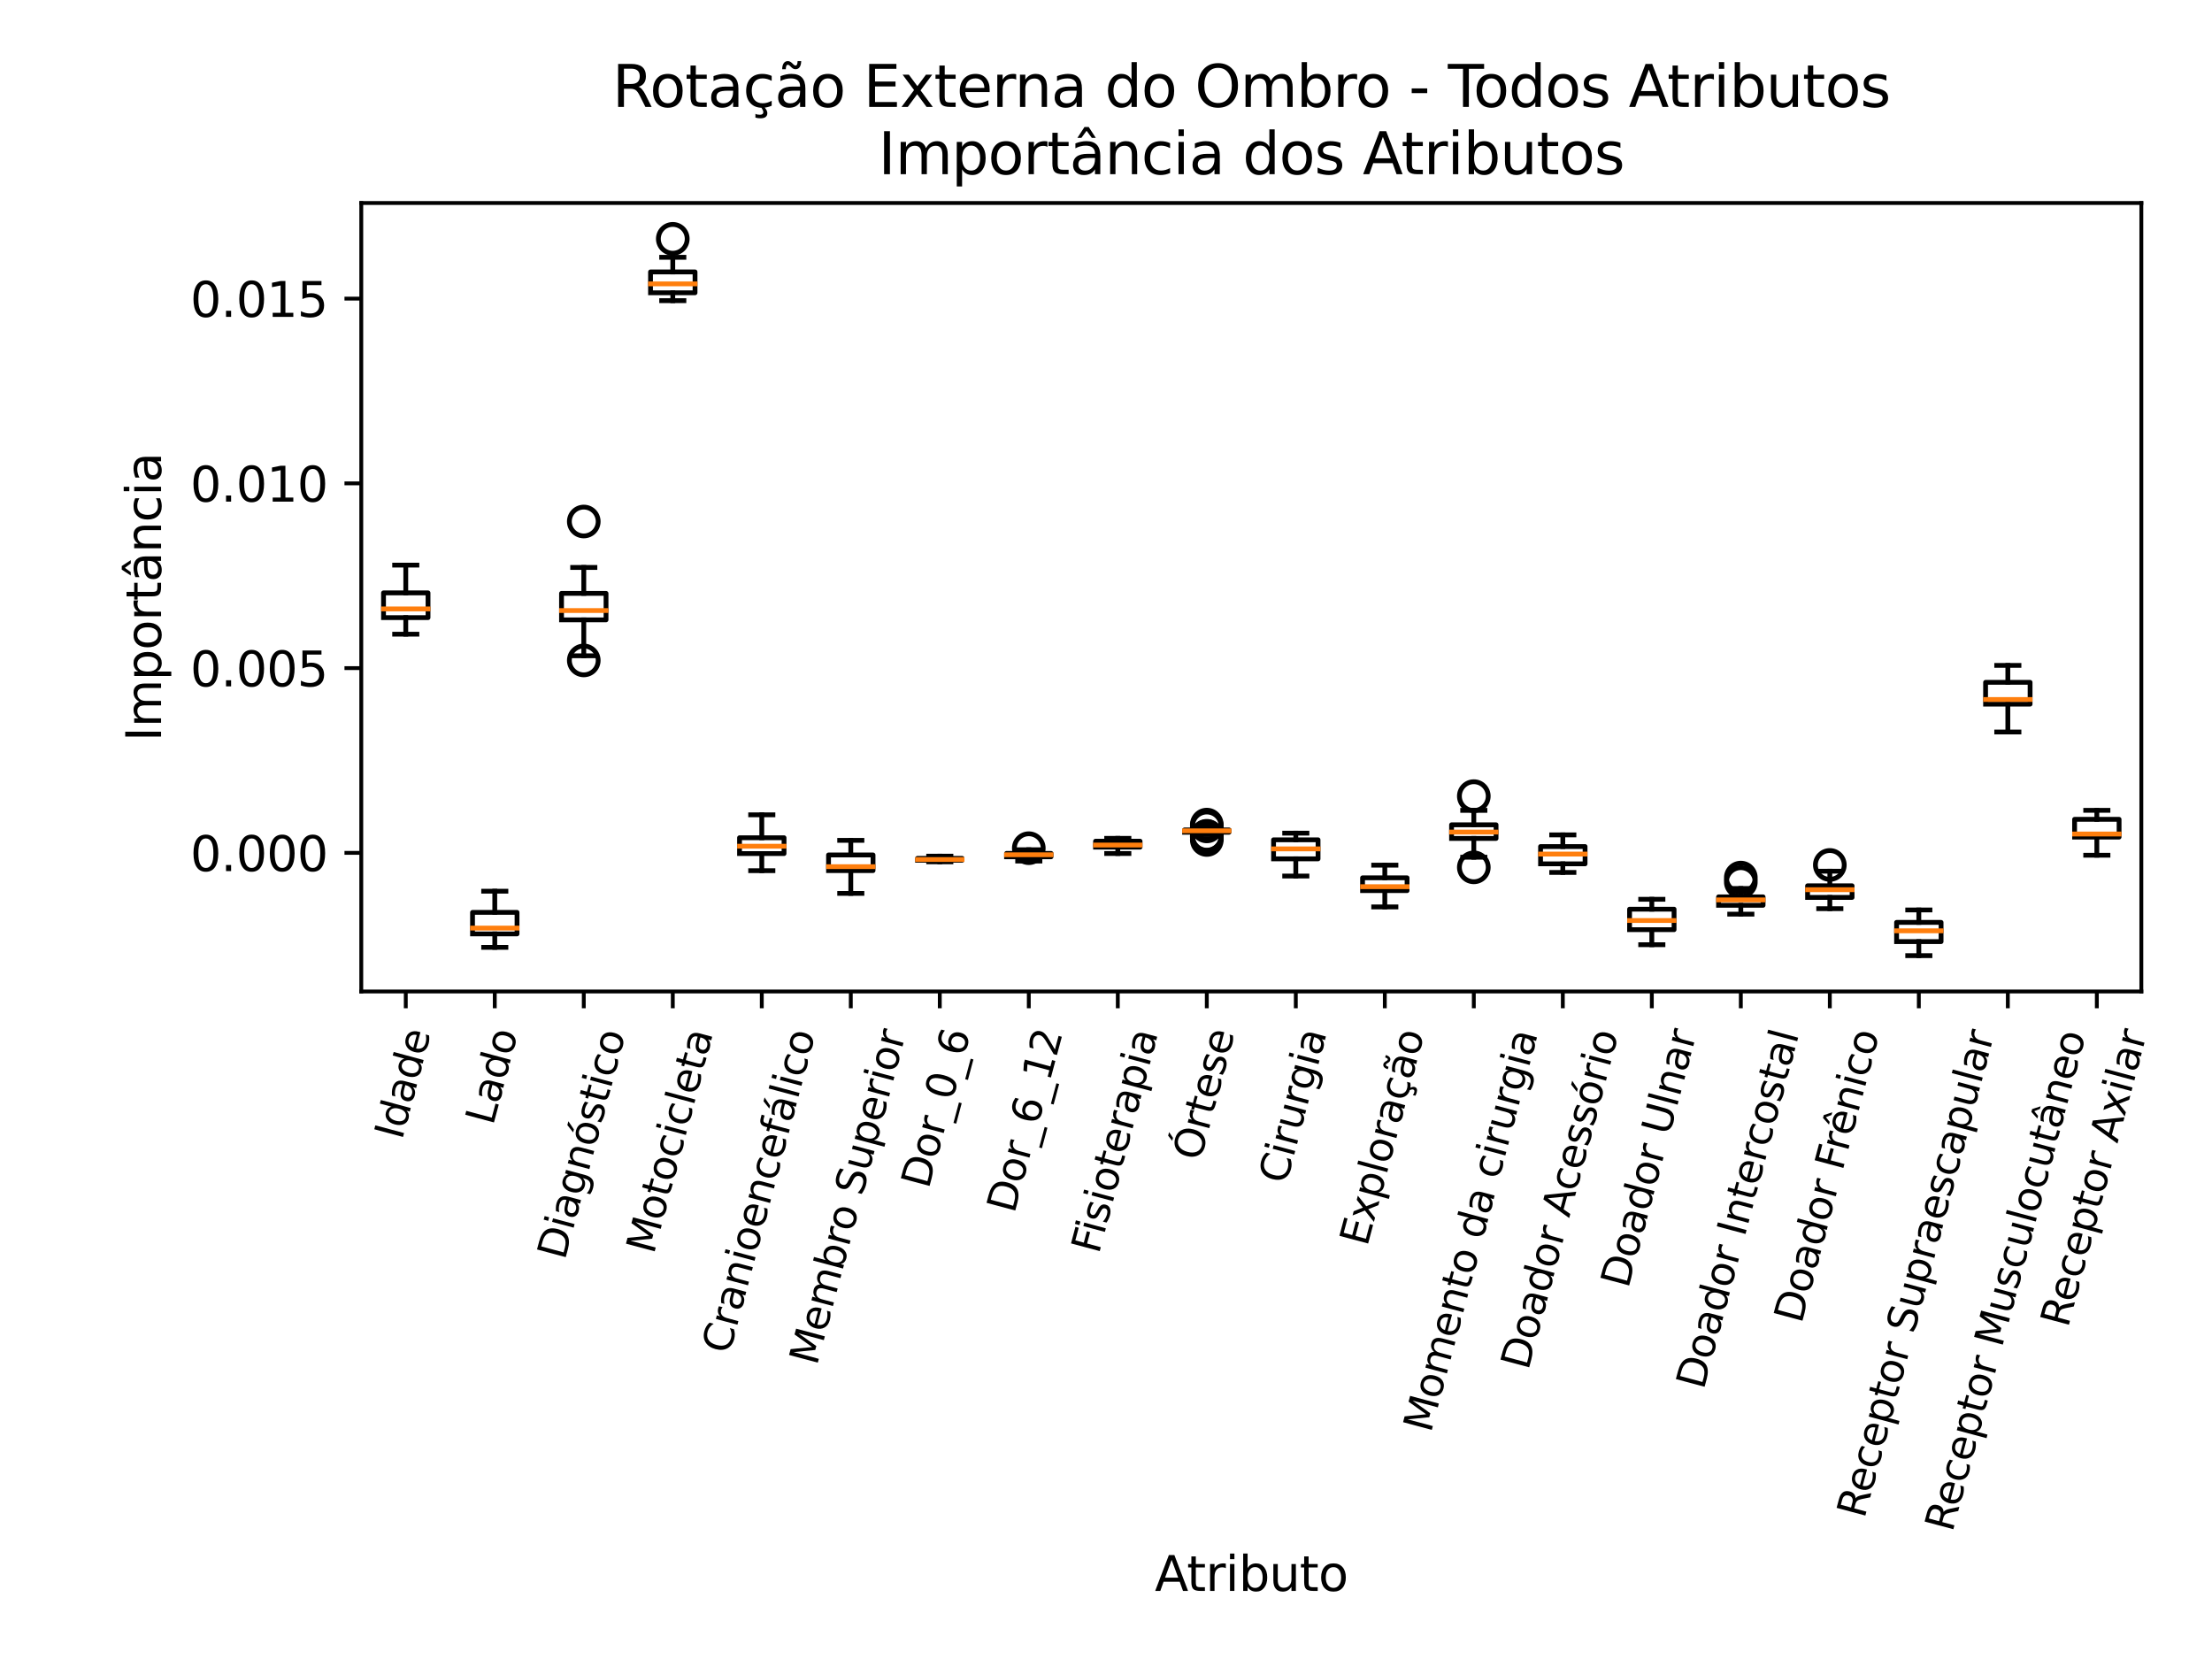 <?xml version="1.0" encoding="utf-8" standalone="no"?>
<!DOCTYPE svg PUBLIC "-//W3C//DTD SVG 1.1//EN"
  "http://www.w3.org/Graphics/SVG/1.1/DTD/svg11.dtd">
<svg xmlns:xlink="http://www.w3.org/1999/xlink" width="460.8pt" height="345.6pt" viewBox="0 0 460.8 345.6" xmlns="http://www.w3.org/2000/svg" version="1.1">
 <defs>
  <style type="text/css">*{stroke-linejoin: round; stroke-linecap: butt}</style>
 </defs>
 <g id="figure_1">
  <g id="patch_1">
   <path d="M 0 345.6 
L 460.8 345.6 
L 460.8 0 
L 0 0 
z
" style="fill: #ffffff"/>
  </g>
  <g id="axes_1">
   <g id="patch_2">
    <path d="M 75.26 206.543 
L 446.08 206.543 
L 446.08 42.288 
L 75.26 42.288 
z
" style="fill: #ffffff"/>
   </g>
   <g id="matplotlib.axis_1">
    <g id="xtick_1">
     <g id="line2d_1">
      <defs>
       <path id="m81a799ff56" d="M 0 0 
L 0 3.5 
" style="stroke: #000000; stroke-width: 0.8"/>
      </defs>
      <g>
       <use xlink:href="#m81a799ff56" x="84.53" y="206.543" style="stroke: #000000; stroke-width: 0.8"/>
      </g>
     </g>
     <g id="text_1">
      <!-- Idade -->
      <g transform="translate(83.74 237.652)rotate(-75)scale(0.083 -0.083)">
       <defs>
        <path id="DejaVuSans-49" d="M 628 4666 
L 1259 4666 
L 1259 0 
L 628 0 
L 628 4666 
z
" transform="scale(0.016)"/>
        <path id="DejaVuSans-64" d="M 2906 2969 
L 2906 4863 
L 3481 4863 
L 3481 0 
L 2906 0 
L 2906 525 
Q 2725 213 2448 61 
Q 2172 -91 1784 -91 
Q 1150 -91 751 415 
Q 353 922 353 1747 
Q 353 2572 751 3078 
Q 1150 3584 1784 3584 
Q 2172 3584 2448 3432 
Q 2725 3281 2906 2969 
z
M 947 1747 
Q 947 1113 1208 752 
Q 1469 391 1925 391 
Q 2381 391 2643 752 
Q 2906 1113 2906 1747 
Q 2906 2381 2643 2742 
Q 2381 3103 1925 3103 
Q 1469 3103 1208 2742 
Q 947 2381 947 1747 
z
" transform="scale(0.016)"/>
        <path id="DejaVuSans-61" d="M 2194 1759 
Q 1497 1759 1228 1600 
Q 959 1441 959 1056 
Q 959 750 1161 570 
Q 1363 391 1709 391 
Q 2188 391 2477 730 
Q 2766 1069 2766 1631 
L 2766 1759 
L 2194 1759 
z
M 3341 1997 
L 3341 0 
L 2766 0 
L 2766 531 
Q 2569 213 2275 61 
Q 1981 -91 1556 -91 
Q 1019 -91 701 211 
Q 384 513 384 1019 
Q 384 1609 779 1909 
Q 1175 2209 1959 2209 
L 2766 2209 
L 2766 2266 
Q 2766 2663 2505 2880 
Q 2244 3097 1772 3097 
Q 1472 3097 1187 3025 
Q 903 2953 641 2809 
L 641 3341 
Q 956 3463 1253 3523 
Q 1550 3584 1831 3584 
Q 2591 3584 2966 3190 
Q 3341 2797 3341 1997 
z
" transform="scale(0.016)"/>
        <path id="DejaVuSans-65" d="M 3597 1894 
L 3597 1613 
L 953 1613 
Q 991 1019 1311 708 
Q 1631 397 2203 397 
Q 2534 397 2845 478 
Q 3156 559 3463 722 
L 3463 178 
Q 3153 47 2828 -22 
Q 2503 -91 2169 -91 
Q 1331 -91 842 396 
Q 353 884 353 1716 
Q 353 2575 817 3079 
Q 1281 3584 2069 3584 
Q 2775 3584 3186 3129 
Q 3597 2675 3597 1894 
z
M 3022 2063 
Q 3016 2534 2758 2815 
Q 2500 3097 2075 3097 
Q 1594 3097 1305 2825 
Q 1016 2553 972 2059 
L 3022 2063 
z
" transform="scale(0.016)"/>
       </defs>
       <use xlink:href="#DejaVuSans-49"/>
       <use xlink:href="#DejaVuSans-64" x="29.492"/>
       <use xlink:href="#DejaVuSans-61" x="92.969"/>
       <use xlink:href="#DejaVuSans-64" x="154.248"/>
       <use xlink:href="#DejaVuSans-65" x="217.725"/>
      </g>
     </g>
    </g>
    <g id="xtick_2">
     <g id="line2d_2">
      <g>
       <use xlink:href="#m81a799ff56" x="103.071" y="206.543" style="stroke: #000000; stroke-width: 0.8"/>
      </g>
     </g>
     <g id="text_2">
      <!-- Lado -->
      <g transform="translate(102.687 234.626)rotate(-75)scale(0.083 -0.083)">
       <defs>
        <path id="DejaVuSans-4c" d="M 628 4666 
L 1259 4666 
L 1259 531 
L 3531 531 
L 3531 0 
L 628 0 
L 628 4666 
z
" transform="scale(0.016)"/>
        <path id="DejaVuSans-6f" d="M 1959 3097 
Q 1497 3097 1228 2736 
Q 959 2375 959 1747 
Q 959 1119 1226 758 
Q 1494 397 1959 397 
Q 2419 397 2687 759 
Q 2956 1122 2956 1747 
Q 2956 2369 2687 2733 
Q 2419 3097 1959 3097 
z
M 1959 3584 
Q 2709 3584 3137 3096 
Q 3566 2609 3566 1747 
Q 3566 888 3137 398 
Q 2709 -91 1959 -91 
Q 1206 -91 779 398 
Q 353 888 353 1747 
Q 353 2609 779 3096 
Q 1206 3584 1959 3584 
z
" transform="scale(0.016)"/>
       </defs>
       <use xlink:href="#DejaVuSans-4c"/>
       <use xlink:href="#DejaVuSans-61" x="55.713"/>
       <use xlink:href="#DejaVuSans-64" x="116.992"/>
       <use xlink:href="#DejaVuSans-6f" x="180.469"/>
      </g>
     </g>
    </g>
    <g id="xtick_3">
     <g id="line2d_3">
      <g>
       <use xlink:href="#m81a799ff56" x="121.612" y="206.543" style="stroke: #000000; stroke-width: 0.8"/>
      </g>
     </g>
     <g id="text_3">
      <!-- Diagnóstico -->
      <g transform="translate(117.64 262.688)rotate(-75)scale(0.083 -0.083)">
       <defs>
        <path id="DejaVuSans-44" d="M 1259 4147 
L 1259 519 
L 2022 519 
Q 2988 519 3436 956 
Q 3884 1394 3884 2338 
Q 3884 3275 3436 3711 
Q 2988 4147 2022 4147 
L 1259 4147 
z
M 628 4666 
L 1925 4666 
Q 3281 4666 3915 4102 
Q 4550 3538 4550 2338 
Q 4550 1131 3912 565 
Q 3275 0 1925 0 
L 628 0 
L 628 4666 
z
" transform="scale(0.016)"/>
        <path id="DejaVuSans-69" d="M 603 3500 
L 1178 3500 
L 1178 0 
L 603 0 
L 603 3500 
z
M 603 4863 
L 1178 4863 
L 1178 4134 
L 603 4134 
L 603 4863 
z
" transform="scale(0.016)"/>
        <path id="DejaVuSans-67" d="M 2906 1791 
Q 2906 2416 2648 2759 
Q 2391 3103 1925 3103 
Q 1463 3103 1205 2759 
Q 947 2416 947 1791 
Q 947 1169 1205 825 
Q 1463 481 1925 481 
Q 2391 481 2648 825 
Q 2906 1169 2906 1791 
z
M 3481 434 
Q 3481 -459 3084 -895 
Q 2688 -1331 1869 -1331 
Q 1566 -1331 1297 -1286 
Q 1028 -1241 775 -1147 
L 775 -588 
Q 1028 -725 1275 -790 
Q 1522 -856 1778 -856 
Q 2344 -856 2625 -561 
Q 2906 -266 2906 331 
L 2906 616 
Q 2728 306 2450 153 
Q 2172 0 1784 0 
Q 1141 0 747 490 
Q 353 981 353 1791 
Q 353 2603 747 3093 
Q 1141 3584 1784 3584 
Q 2172 3584 2450 3431 
Q 2728 3278 2906 2969 
L 2906 3500 
L 3481 3500 
L 3481 434 
z
" transform="scale(0.016)"/>
        <path id="DejaVuSans-6e" d="M 3513 2113 
L 3513 0 
L 2938 0 
L 2938 2094 
Q 2938 2591 2744 2837 
Q 2550 3084 2163 3084 
Q 1697 3084 1428 2787 
Q 1159 2491 1159 1978 
L 1159 0 
L 581 0 
L 581 3500 
L 1159 3500 
L 1159 2956 
Q 1366 3272 1645 3428 
Q 1925 3584 2291 3584 
Q 2894 3584 3203 3211 
Q 3513 2838 3513 2113 
z
" transform="scale(0.016)"/>
        <path id="DejaVuSans-f3" d="M 1959 3097 
Q 1497 3097 1228 2736 
Q 959 2375 959 1747 
Q 959 1119 1226 758 
Q 1494 397 1959 397 
Q 2419 397 2687 759 
Q 2956 1122 2956 1747 
Q 2956 2369 2687 2733 
Q 2419 3097 1959 3097 
z
M 1959 3584 
Q 2709 3584 3137 3096 
Q 3566 2609 3566 1747 
Q 3566 888 3137 398 
Q 2709 -91 1959 -91 
Q 1206 -91 779 398 
Q 353 888 353 1747 
Q 353 2609 779 3096 
Q 1206 3584 1959 3584 
z
M 2394 5119 
L 3016 5119 
L 1998 3944 
L 1519 3944 
L 2394 5119 
z
" transform="scale(0.016)"/>
        <path id="DejaVuSans-73" d="M 2834 3397 
L 2834 2853 
Q 2591 2978 2328 3040 
Q 2066 3103 1784 3103 
Q 1356 3103 1142 2972 
Q 928 2841 928 2578 
Q 928 2378 1081 2264 
Q 1234 2150 1697 2047 
L 1894 2003 
Q 2506 1872 2764 1633 
Q 3022 1394 3022 966 
Q 3022 478 2636 193 
Q 2250 -91 1575 -91 
Q 1294 -91 989 -36 
Q 684 19 347 128 
L 347 722 
Q 666 556 975 473 
Q 1284 391 1588 391 
Q 1994 391 2212 530 
Q 2431 669 2431 922 
Q 2431 1156 2273 1281 
Q 2116 1406 1581 1522 
L 1381 1569 
Q 847 1681 609 1914 
Q 372 2147 372 2553 
Q 372 3047 722 3315 
Q 1072 3584 1716 3584 
Q 2034 3584 2315 3537 
Q 2597 3491 2834 3397 
z
" transform="scale(0.016)"/>
        <path id="DejaVuSans-74" d="M 1172 4494 
L 1172 3500 
L 2356 3500 
L 2356 3053 
L 1172 3053 
L 1172 1153 
Q 1172 725 1289 603 
Q 1406 481 1766 481 
L 2356 481 
L 2356 0 
L 1766 0 
Q 1100 0 847 248 
Q 594 497 594 1153 
L 594 3053 
L 172 3053 
L 172 3500 
L 594 3500 
L 594 4494 
L 1172 4494 
z
" transform="scale(0.016)"/>
        <path id="DejaVuSans-63" d="M 3122 3366 
L 3122 2828 
Q 2878 2963 2633 3030 
Q 2388 3097 2138 3097 
Q 1578 3097 1268 2742 
Q 959 2388 959 1747 
Q 959 1106 1268 751 
Q 1578 397 2138 397 
Q 2388 397 2633 464 
Q 2878 531 3122 666 
L 3122 134 
Q 2881 22 2623 -34 
Q 2366 -91 2075 -91 
Q 1284 -91 818 406 
Q 353 903 353 1747 
Q 353 2603 823 3093 
Q 1294 3584 2113 3584 
Q 2378 3584 2631 3529 
Q 2884 3475 3122 3366 
z
" transform="scale(0.016)"/>
       </defs>
       <use xlink:href="#DejaVuSans-44"/>
       <use xlink:href="#DejaVuSans-69" x="77.002"/>
       <use xlink:href="#DejaVuSans-61" x="104.785"/>
       <use xlink:href="#DejaVuSans-67" x="166.064"/>
       <use xlink:href="#DejaVuSans-6e" x="229.541"/>
       <use xlink:href="#DejaVuSans-f3" x="292.92"/>
       <use xlink:href="#DejaVuSans-73" x="354.102"/>
       <use xlink:href="#DejaVuSans-74" x="406.201"/>
       <use xlink:href="#DejaVuSans-69" x="445.41"/>
       <use xlink:href="#DejaVuSans-63" x="473.193"/>
       <use xlink:href="#DejaVuSans-6f" x="528.174"/>
      </g>
     </g>
    </g>
    <g id="xtick_4">
     <g id="line2d_4">
      <g>
       <use xlink:href="#m81a799ff56" x="140.153" y="206.543" style="stroke: #000000; stroke-width: 0.8"/>
      </g>
     </g>
     <g id="text_4">
      <!-- Motocicleta -->
      <g transform="translate(136.171 261.479)rotate(-75)scale(0.083 -0.083)">
       <defs>
        <path id="DejaVuSans-4d" d="M 628 4666 
L 1569 4666 
L 2759 1491 
L 3956 4666 
L 4897 4666 
L 4897 0 
L 4281 0 
L 4281 4097 
L 3078 897 
L 2444 897 
L 1241 4097 
L 1241 0 
L 628 0 
L 628 4666 
z
" transform="scale(0.016)"/>
        <path id="DejaVuSans-6c" d="M 603 4863 
L 1178 4863 
L 1178 0 
L 603 0 
L 603 4863 
z
" transform="scale(0.016)"/>
       </defs>
       <use xlink:href="#DejaVuSans-4d"/>
       <use xlink:href="#DejaVuSans-6f" x="86.279"/>
       <use xlink:href="#DejaVuSans-74" x="147.461"/>
       <use xlink:href="#DejaVuSans-6f" x="186.67"/>
       <use xlink:href="#DejaVuSans-63" x="247.852"/>
       <use xlink:href="#DejaVuSans-69" x="302.832"/>
       <use xlink:href="#DejaVuSans-63" x="330.615"/>
       <use xlink:href="#DejaVuSans-6c" x="385.596"/>
       <use xlink:href="#DejaVuSans-65" x="413.379"/>
       <use xlink:href="#DejaVuSans-74" x="474.902"/>
       <use xlink:href="#DejaVuSans-61" x="514.111"/>
      </g>
     </g>
    </g>
    <g id="xtick_5">
     <g id="line2d_5">
      <g>
       <use xlink:href="#m81a799ff56" x="158.694" y="206.543" style="stroke: #000000; stroke-width: 0.8"/>
      </g>
     </g>
     <g id="text_5">
      <!-- Cranioencefálico -->
      <g transform="translate(151.922 282.302)rotate(-75)scale(0.083 -0.083)">
       <defs>
        <path id="DejaVuSans-43" d="M 4122 4306 
L 4122 3641 
Q 3803 3938 3442 4084 
Q 3081 4231 2675 4231 
Q 1875 4231 1450 3742 
Q 1025 3253 1025 2328 
Q 1025 1406 1450 917 
Q 1875 428 2675 428 
Q 3081 428 3442 575 
Q 3803 722 4122 1019 
L 4122 359 
Q 3791 134 3420 21 
Q 3050 -91 2638 -91 
Q 1578 -91 968 557 
Q 359 1206 359 2328 
Q 359 3453 968 4101 
Q 1578 4750 2638 4750 
Q 3056 4750 3426 4639 
Q 3797 4528 4122 4306 
z
" transform="scale(0.016)"/>
        <path id="DejaVuSans-72" d="M 2631 2963 
Q 2534 3019 2420 3045 
Q 2306 3072 2169 3072 
Q 1681 3072 1420 2755 
Q 1159 2438 1159 1844 
L 1159 0 
L 581 0 
L 581 3500 
L 1159 3500 
L 1159 2956 
Q 1341 3275 1631 3429 
Q 1922 3584 2338 3584 
Q 2397 3584 2469 3576 
Q 2541 3569 2628 3553 
L 2631 2963 
z
" transform="scale(0.016)"/>
        <path id="DejaVuSans-66" d="M 2375 4863 
L 2375 4384 
L 1825 4384 
Q 1516 4384 1395 4259 
Q 1275 4134 1275 3809 
L 1275 3500 
L 2222 3500 
L 2222 3053 
L 1275 3053 
L 1275 0 
L 697 0 
L 697 3053 
L 147 3053 
L 147 3500 
L 697 3500 
L 697 3744 
Q 697 4328 969 4595 
Q 1241 4863 1831 4863 
L 2375 4863 
z
" transform="scale(0.016)"/>
        <path id="DejaVuSans-e1" d="M 2194 1759 
Q 1497 1759 1228 1600 
Q 959 1441 959 1056 
Q 959 750 1161 570 
Q 1363 391 1709 391 
Q 2188 391 2477 730 
Q 2766 1069 2766 1631 
L 2766 1759 
L 2194 1759 
z
M 3341 1997 
L 3341 0 
L 2766 0 
L 2766 531 
Q 2569 213 2275 61 
Q 1981 -91 1556 -91 
Q 1019 -91 701 211 
Q 384 513 384 1019 
Q 384 1609 779 1909 
Q 1175 2209 1959 2209 
L 2766 2209 
L 2766 2266 
Q 2766 2663 2505 2880 
Q 2244 3097 1772 3097 
Q 1472 3097 1187 3025 
Q 903 2953 641 2809 
L 641 3341 
Q 956 3463 1253 3523 
Q 1550 3584 1831 3584 
Q 2591 3584 2966 3190 
Q 3341 2797 3341 1997 
z
M 2290 5119 
L 2912 5119 
L 1894 3944 
L 1415 3944 
L 2290 5119 
z
" transform="scale(0.016)"/>
       </defs>
       <use xlink:href="#DejaVuSans-43"/>
       <use xlink:href="#DejaVuSans-72" x="69.824"/>
       <use xlink:href="#DejaVuSans-61" x="110.938"/>
       <use xlink:href="#DejaVuSans-6e" x="172.217"/>
       <use xlink:href="#DejaVuSans-69" x="235.596"/>
       <use xlink:href="#DejaVuSans-6f" x="263.379"/>
       <use xlink:href="#DejaVuSans-65" x="324.561"/>
       <use xlink:href="#DejaVuSans-6e" x="386.084"/>
       <use xlink:href="#DejaVuSans-63" x="449.463"/>
       <use xlink:href="#DejaVuSans-65" x="504.443"/>
       <use xlink:href="#DejaVuSans-66" x="565.967"/>
       <use xlink:href="#DejaVuSans-e1" x="601.172"/>
       <use xlink:href="#DejaVuSans-6c" x="662.451"/>
       <use xlink:href="#DejaVuSans-69" x="690.234"/>
       <use xlink:href="#DejaVuSans-63" x="718.018"/>
       <use xlink:href="#DejaVuSans-6f" x="772.998"/>
      </g>
     </g>
    </g>
    <g id="xtick_6">
     <g id="line2d_6">
      <g>
       <use xlink:href="#m81a799ff56" x="177.235" y="206.543" style="stroke: #000000; stroke-width: 0.8"/>
      </g>
     </g>
     <g id="text_6">
      <!-- Membro Superior -->
      <g transform="translate(170.146 284.667)rotate(-75)scale(0.083 -0.083)">
       <defs>
        <path id="DejaVuSans-6d" d="M 3328 2828 
Q 3544 3216 3844 3400 
Q 4144 3584 4550 3584 
Q 5097 3584 5394 3201 
Q 5691 2819 5691 2113 
L 5691 0 
L 5113 0 
L 5113 2094 
Q 5113 2597 4934 2840 
Q 4756 3084 4391 3084 
Q 3944 3084 3684 2787 
Q 3425 2491 3425 1978 
L 3425 0 
L 2847 0 
L 2847 2094 
Q 2847 2600 2669 2842 
Q 2491 3084 2119 3084 
Q 1678 3084 1418 2786 
Q 1159 2488 1159 1978 
L 1159 0 
L 581 0 
L 581 3500 
L 1159 3500 
L 1159 2956 
Q 1356 3278 1631 3431 
Q 1906 3584 2284 3584 
Q 2666 3584 2933 3390 
Q 3200 3197 3328 2828 
z
" transform="scale(0.016)"/>
        <path id="DejaVuSans-62" d="M 3116 1747 
Q 3116 2381 2855 2742 
Q 2594 3103 2138 3103 
Q 1681 3103 1420 2742 
Q 1159 2381 1159 1747 
Q 1159 1113 1420 752 
Q 1681 391 2138 391 
Q 2594 391 2855 752 
Q 3116 1113 3116 1747 
z
M 1159 2969 
Q 1341 3281 1617 3432 
Q 1894 3584 2278 3584 
Q 2916 3584 3314 3078 
Q 3713 2572 3713 1747 
Q 3713 922 3314 415 
Q 2916 -91 2278 -91 
Q 1894 -91 1617 61 
Q 1341 213 1159 525 
L 1159 0 
L 581 0 
L 581 4863 
L 1159 4863 
L 1159 2969 
z
" transform="scale(0.016)"/>
        <path id="DejaVuSans-20" transform="scale(0.016)"/>
        <path id="DejaVuSans-53" d="M 3425 4513 
L 3425 3897 
Q 3066 4069 2747 4153 
Q 2428 4238 2131 4238 
Q 1616 4238 1336 4038 
Q 1056 3838 1056 3469 
Q 1056 3159 1242 3001 
Q 1428 2844 1947 2747 
L 2328 2669 
Q 3034 2534 3370 2195 
Q 3706 1856 3706 1288 
Q 3706 609 3251 259 
Q 2797 -91 1919 -91 
Q 1588 -91 1214 -16 
Q 841 59 441 206 
L 441 856 
Q 825 641 1194 531 
Q 1563 422 1919 422 
Q 2459 422 2753 634 
Q 3047 847 3047 1241 
Q 3047 1584 2836 1778 
Q 2625 1972 2144 2069 
L 1759 2144 
Q 1053 2284 737 2584 
Q 422 2884 422 3419 
Q 422 4038 858 4394 
Q 1294 4750 2059 4750 
Q 2388 4750 2728 4690 
Q 3069 4631 3425 4513 
z
" transform="scale(0.016)"/>
        <path id="DejaVuSans-75" d="M 544 1381 
L 544 3500 
L 1119 3500 
L 1119 1403 
Q 1119 906 1312 657 
Q 1506 409 1894 409 
Q 2359 409 2629 706 
Q 2900 1003 2900 1516 
L 2900 3500 
L 3475 3500 
L 3475 0 
L 2900 0 
L 2900 538 
Q 2691 219 2414 64 
Q 2138 -91 1772 -91 
Q 1169 -91 856 284 
Q 544 659 544 1381 
z
M 1991 3584 
L 1991 3584 
z
" transform="scale(0.016)"/>
        <path id="DejaVuSans-70" d="M 1159 525 
L 1159 -1331 
L 581 -1331 
L 581 3500 
L 1159 3500 
L 1159 2969 
Q 1341 3281 1617 3432 
Q 1894 3584 2278 3584 
Q 2916 3584 3314 3078 
Q 3713 2572 3713 1747 
Q 3713 922 3314 415 
Q 2916 -91 2278 -91 
Q 1894 -91 1617 61 
Q 1341 213 1159 525 
z
M 3116 1747 
Q 3116 2381 2855 2742 
Q 2594 3103 2138 3103 
Q 1681 3103 1420 2742 
Q 1159 2381 1159 1747 
Q 1159 1113 1420 752 
Q 1681 391 2138 391 
Q 2594 391 2855 752 
Q 3116 1113 3116 1747 
z
" transform="scale(0.016)"/>
       </defs>
       <use xlink:href="#DejaVuSans-4d"/>
       <use xlink:href="#DejaVuSans-65" x="86.279"/>
       <use xlink:href="#DejaVuSans-6d" x="147.803"/>
       <use xlink:href="#DejaVuSans-62" x="245.215"/>
       <use xlink:href="#DejaVuSans-72" x="308.691"/>
       <use xlink:href="#DejaVuSans-6f" x="347.555"/>
       <use xlink:href="#DejaVuSans-20" x="408.736"/>
       <use xlink:href="#DejaVuSans-53" x="440.523"/>
       <use xlink:href="#DejaVuSans-75" x="504"/>
       <use xlink:href="#DejaVuSans-70" x="567.379"/>
       <use xlink:href="#DejaVuSans-65" x="630.855"/>
       <use xlink:href="#DejaVuSans-72" x="692.379"/>
       <use xlink:href="#DejaVuSans-69" x="733.492"/>
       <use xlink:href="#DejaVuSans-6f" x="761.275"/>
       <use xlink:href="#DejaVuSans-72" x="822.457"/>
      </g>
     </g>
    </g>
    <g id="xtick_7">
     <g id="line2d_7">
      <g>
       <use xlink:href="#m81a799ff56" x="195.776" y="206.543" style="stroke: #000000; stroke-width: 0.8"/>
      </g>
     </g>
     <g id="text_7">
      <!-- Dor_0_6 -->
      <g transform="translate(193.431 247.854)rotate(-75)scale(0.083 -0.083)">
       <defs>
        <path id="DejaVuSans-5f" d="M 3263 -1063 
L 3263 -1509 
L -63 -1509 
L -63 -1063 
L 3263 -1063 
z
" transform="scale(0.016)"/>
        <path id="DejaVuSans-30" d="M 2034 4250 
Q 1547 4250 1301 3770 
Q 1056 3291 1056 2328 
Q 1056 1369 1301 889 
Q 1547 409 2034 409 
Q 2525 409 2770 889 
Q 3016 1369 3016 2328 
Q 3016 3291 2770 3770 
Q 2525 4250 2034 4250 
z
M 2034 4750 
Q 2819 4750 3233 4129 
Q 3647 3509 3647 2328 
Q 3647 1150 3233 529 
Q 2819 -91 2034 -91 
Q 1250 -91 836 529 
Q 422 1150 422 2328 
Q 422 3509 836 4129 
Q 1250 4750 2034 4750 
z
" transform="scale(0.016)"/>
        <path id="DejaVuSans-36" d="M 2113 2584 
Q 1688 2584 1439 2293 
Q 1191 2003 1191 1497 
Q 1191 994 1439 701 
Q 1688 409 2113 409 
Q 2538 409 2786 701 
Q 3034 994 3034 1497 
Q 3034 2003 2786 2293 
Q 2538 2584 2113 2584 
z
M 3366 4563 
L 3366 3988 
Q 3128 4100 2886 4159 
Q 2644 4219 2406 4219 
Q 1781 4219 1451 3797 
Q 1122 3375 1075 2522 
Q 1259 2794 1537 2939 
Q 1816 3084 2150 3084 
Q 2853 3084 3261 2657 
Q 3669 2231 3669 1497 
Q 3669 778 3244 343 
Q 2819 -91 2113 -91 
Q 1303 -91 875 529 
Q 447 1150 447 2328 
Q 447 3434 972 4092 
Q 1497 4750 2381 4750 
Q 2619 4750 2861 4703 
Q 3103 4656 3366 4563 
z
" transform="scale(0.016)"/>
       </defs>
       <use xlink:href="#DejaVuSans-44"/>
       <use xlink:href="#DejaVuSans-6f" x="77.002"/>
       <use xlink:href="#DejaVuSans-72" x="138.184"/>
       <use xlink:href="#DejaVuSans-5f" x="179.297"/>
       <use xlink:href="#DejaVuSans-30" x="229.297"/>
       <use xlink:href="#DejaVuSans-5f" x="292.92"/>
       <use xlink:href="#DejaVuSans-36" x="342.92"/>
      </g>
     </g>
    </g>
    <g id="xtick_8">
     <g id="line2d_8">
      <g>
       <use xlink:href="#m81a799ff56" x="214.317" y="206.543" style="stroke: #000000; stroke-width: 0.8"/>
      </g>
     </g>
     <g id="text_8">
      <!-- Dor_6_12 -->
      <g transform="translate(211.286 252.974)rotate(-75)scale(0.083 -0.083)">
       <defs>
        <path id="DejaVuSans-31" d="M 794 531 
L 1825 531 
L 1825 4091 
L 703 3866 
L 703 4441 
L 1819 4666 
L 2450 4666 
L 2450 531 
L 3481 531 
L 3481 0 
L 794 0 
L 794 531 
z
" transform="scale(0.016)"/>
        <path id="DejaVuSans-32" d="M 1228 531 
L 3431 531 
L 3431 0 
L 469 0 
L 469 531 
Q 828 903 1448 1529 
Q 2069 2156 2228 2338 
Q 2531 2678 2651 2914 
Q 2772 3150 2772 3378 
Q 2772 3750 2511 3984 
Q 2250 4219 1831 4219 
Q 1534 4219 1204 4116 
Q 875 4013 500 3803 
L 500 4441 
Q 881 4594 1212 4672 
Q 1544 4750 1819 4750 
Q 2544 4750 2975 4387 
Q 3406 4025 3406 3419 
Q 3406 3131 3298 2873 
Q 3191 2616 2906 2266 
Q 2828 2175 2409 1742 
Q 1991 1309 1228 531 
z
" transform="scale(0.016)"/>
       </defs>
       <use xlink:href="#DejaVuSans-44"/>
       <use xlink:href="#DejaVuSans-6f" x="77.002"/>
       <use xlink:href="#DejaVuSans-72" x="138.184"/>
       <use xlink:href="#DejaVuSans-5f" x="179.297"/>
       <use xlink:href="#DejaVuSans-36" x="229.297"/>
       <use xlink:href="#DejaVuSans-5f" x="292.92"/>
       <use xlink:href="#DejaVuSans-31" x="342.92"/>
       <use xlink:href="#DejaVuSans-32" x="406.543"/>
      </g>
     </g>
    </g>
    <g id="xtick_9">
     <g id="line2d_9">
      <g>
       <use xlink:href="#m81a799ff56" x="232.858" y="206.543" style="stroke: #000000; stroke-width: 0.8"/>
      </g>
     </g>
     <g id="text_9">
      <!-- Fisioterapia -->
      <g transform="translate(228.883 261.429)rotate(-75)scale(0.083 -0.083)">
       <defs>
        <path id="DejaVuSans-46" d="M 628 4666 
L 3309 4666 
L 3309 4134 
L 1259 4134 
L 1259 2759 
L 3109 2759 
L 3109 2228 
L 1259 2228 
L 1259 0 
L 628 0 
L 628 4666 
z
" transform="scale(0.016)"/>
       </defs>
       <use xlink:href="#DejaVuSans-46"/>
       <use xlink:href="#DejaVuSans-69" x="50.27"/>
       <use xlink:href="#DejaVuSans-73" x="78.053"/>
       <use xlink:href="#DejaVuSans-69" x="130.152"/>
       <use xlink:href="#DejaVuSans-6f" x="157.936"/>
       <use xlink:href="#DejaVuSans-74" x="219.117"/>
       <use xlink:href="#DejaVuSans-65" x="258.326"/>
       <use xlink:href="#DejaVuSans-72" x="319.85"/>
       <use xlink:href="#DejaVuSans-61" x="360.963"/>
       <use xlink:href="#DejaVuSans-70" x="422.242"/>
       <use xlink:href="#DejaVuSans-69" x="485.719"/>
       <use xlink:href="#DejaVuSans-61" x="513.502"/>
      </g>
     </g>
    </g>
    <g id="xtick_10">
     <g id="line2d_10">
      <g>
       <use xlink:href="#m81a799ff56" x="251.399" y="206.543" style="stroke: #000000; stroke-width: 0.8"/>
      </g>
     </g>
     <g id="text_10">
      <!-- Órtese -->
      <g transform="translate(250.017 242.07)rotate(-75)scale(0.083 -0.083)">
       <defs>
        <path id="DejaVuSans-d3" d="M 2522 4238 
Q 1834 4238 1429 3725 
Q 1025 3213 1025 2328 
Q 1025 1447 1429 934 
Q 1834 422 2522 422 
Q 3209 422 3611 934 
Q 4013 1447 4013 2328 
Q 4013 3213 3611 3725 
Q 3209 4238 2522 4238 
z
M 2522 4750 
Q 3503 4750 4090 4092 
Q 4678 3434 4678 2328 
Q 4678 1225 4090 567 
Q 3503 -91 2522 -91 
Q 1538 -91 948 565 
Q 359 1222 359 2328 
Q 359 3434 948 4092 
Q 1538 4750 2522 4750 
z
M 2692 5921 
L 3270 5921 
L 2558 5096 
L 2079 5096 
L 2692 5921 
z
" transform="scale(0.016)"/>
       </defs>
       <use xlink:href="#DejaVuSans-d3"/>
       <use xlink:href="#DejaVuSans-72" x="78.711"/>
       <use xlink:href="#DejaVuSans-74" x="119.824"/>
       <use xlink:href="#DejaVuSans-65" x="159.033"/>
       <use xlink:href="#DejaVuSans-73" x="220.557"/>
       <use xlink:href="#DejaVuSans-65" x="272.656"/>
      </g>
     </g>
    </g>
    <g id="xtick_11">
     <g id="line2d_11">
      <g>
       <use xlink:href="#m81a799ff56" x="269.94" y="206.543" style="stroke: #000000; stroke-width: 0.8"/>
      </g>
     </g>
     <g id="text_11">
      <!-- Cirurgia -->
      <g transform="translate(267.913 246.883)rotate(-75)scale(0.083 -0.083)">
       <use xlink:href="#DejaVuSans-43"/>
       <use xlink:href="#DejaVuSans-69" x="69.824"/>
       <use xlink:href="#DejaVuSans-72" x="97.607"/>
       <use xlink:href="#DejaVuSans-75" x="138.721"/>
       <use xlink:href="#DejaVuSans-72" x="202.1"/>
       <use xlink:href="#DejaVuSans-67" x="241.463"/>
       <use xlink:href="#DejaVuSans-69" x="304.939"/>
       <use xlink:href="#DejaVuSans-61" x="332.723"/>
      </g>
     </g>
    </g>
    <g id="xtick_12">
     <g id="line2d_12">
      <g>
       <use xlink:href="#m81a799ff56" x="288.481" y="206.543" style="stroke: #000000; stroke-width: 0.8"/>
      </g>
     </g>
     <g id="text_12">
      <!-- Exploração -->
      <g transform="translate(284.791 259.848)rotate(-75)scale(0.083 -0.083)">
       <defs>
        <path id="DejaVuSans-45" d="M 628 4666 
L 3578 4666 
L 3578 4134 
L 1259 4134 
L 1259 2753 
L 3481 2753 
L 3481 2222 
L 1259 2222 
L 1259 531 
L 3634 531 
L 3634 0 
L 628 0 
L 628 4666 
z
" transform="scale(0.016)"/>
        <path id="DejaVuSans-78" d="M 3513 3500 
L 2247 1797 
L 3578 0 
L 2900 0 
L 1881 1375 
L 863 0 
L 184 0 
L 1544 1831 
L 300 3500 
L 978 3500 
L 1906 2253 
L 2834 3500 
L 3513 3500 
z
" transform="scale(0.016)"/>
        <path id="DejaVuSans-e7" d="M 3122 3366 
L 3122 2828 
Q 2878 2963 2633 3030 
Q 2388 3097 2138 3097 
Q 1578 3097 1268 2742 
Q 959 2388 959 1747 
Q 959 1106 1268 751 
Q 1578 397 2138 397 
Q 2388 397 2633 464 
Q 2878 531 3122 666 
L 3122 134 
Q 2881 22 2623 -34 
Q 2366 -91 2075 -91 
Q 1284 -91 818 406 
Q 353 903 353 1747 
Q 353 2603 823 3093 
Q 1294 3584 2113 3584 
Q 2378 3584 2631 3529 
Q 2884 3475 3122 3366 
z
M 2311 0 
Q 2482 -194 2566 -358 
Q 2651 -522 2651 -672 
Q 2651 -950 2463 -1092 
Q 2276 -1234 1907 -1234 
Q 1764 -1234 1628 -1215 
Q 1492 -1197 1357 -1159 
L 1357 -750 
Q 1464 -803 1579 -826 
Q 1695 -850 1842 -850 
Q 2026 -850 2120 -775 
Q 2214 -700 2214 -556 
Q 2214 -463 2146 -327 
Q 2079 -191 1939 0 
L 2311 0 
z
" transform="scale(0.016)"/>
        <path id="DejaVuSans-e3" d="M 2194 1759 
Q 1497 1759 1228 1600 
Q 959 1441 959 1056 
Q 959 750 1161 570 
Q 1363 391 1709 391 
Q 2188 391 2477 730 
Q 2766 1069 2766 1631 
L 2766 1759 
L 2194 1759 
z
M 3341 1997 
L 3341 0 
L 2766 0 
L 2766 531 
Q 2569 213 2275 61 
Q 1981 -91 1556 -91 
Q 1019 -91 701 211 
Q 384 513 384 1019 
Q 384 1609 779 1909 
Q 1175 2209 1959 2209 
L 2766 2209 
L 2766 2266 
Q 2766 2663 2505 2880 
Q 2244 3097 1772 3097 
Q 1472 3097 1187 3025 
Q 903 2953 641 2809 
L 641 3341 
Q 956 3463 1253 3523 
Q 1550 3584 1831 3584 
Q 2591 3584 2966 3190 
Q 3341 2797 3341 1997 
z
M 1844 4281 
L 1665 4453 
Q 1597 4516 1545 4545 
Q 1494 4575 1453 4575 
Q 1334 4575 1278 4461 
Q 1222 4347 1215 4091 
L 825 4091 
Q 831 4513 990 4742 
Q 1150 4972 1434 4972 
Q 1553 4972 1653 4928 
Q 1753 4884 1869 4781 
L 2047 4609 
Q 2115 4547 2167 4517 
Q 2219 4488 2259 4488 
Q 2378 4488 2434 4602 
Q 2490 4716 2497 4972 
L 2887 4972 
Q 2881 4550 2721 4320 
Q 2562 4091 2278 4091 
Q 2159 4091 2059 4134 
Q 1959 4178 1844 4281 
z
" transform="scale(0.016)"/>
       </defs>
       <use xlink:href="#DejaVuSans-45"/>
       <use xlink:href="#DejaVuSans-78" x="63.184"/>
       <use xlink:href="#DejaVuSans-70" x="122.363"/>
       <use xlink:href="#DejaVuSans-6c" x="185.84"/>
       <use xlink:href="#DejaVuSans-6f" x="213.623"/>
       <use xlink:href="#DejaVuSans-72" x="274.805"/>
       <use xlink:href="#DejaVuSans-61" x="315.918"/>
       <use xlink:href="#DejaVuSans-e7" x="377.197"/>
       <use xlink:href="#DejaVuSans-e3" x="432.178"/>
       <use xlink:href="#DejaVuSans-6f" x="493.457"/>
      </g>
     </g>
    </g>
    <g id="xtick_13">
     <g id="line2d_13">
      <g>
       <use xlink:href="#m81a799ff56" x="307.022" y="206.543" style="stroke: #000000; stroke-width: 0.8"/>
      </g>
     </g>
     <g id="text_13">
      <!-- Momento da cirurgia -->
      <g transform="translate(298.057 298.672)rotate(-75)scale(0.083 -0.083)">
       <use xlink:href="#DejaVuSans-4d"/>
       <use xlink:href="#DejaVuSans-6f" x="86.279"/>
       <use xlink:href="#DejaVuSans-6d" x="147.461"/>
       <use xlink:href="#DejaVuSans-65" x="244.873"/>
       <use xlink:href="#DejaVuSans-6e" x="306.396"/>
       <use xlink:href="#DejaVuSans-74" x="369.775"/>
       <use xlink:href="#DejaVuSans-6f" x="408.984"/>
       <use xlink:href="#DejaVuSans-20" x="470.166"/>
       <use xlink:href="#DejaVuSans-64" x="501.953"/>
       <use xlink:href="#DejaVuSans-61" x="565.43"/>
       <use xlink:href="#DejaVuSans-20" x="626.709"/>
       <use xlink:href="#DejaVuSans-63" x="658.496"/>
       <use xlink:href="#DejaVuSans-69" x="713.477"/>
       <use xlink:href="#DejaVuSans-72" x="741.26"/>
       <use xlink:href="#DejaVuSans-75" x="782.373"/>
       <use xlink:href="#DejaVuSans-72" x="845.752"/>
       <use xlink:href="#DejaVuSans-67" x="885.115"/>
       <use xlink:href="#DejaVuSans-69" x="948.592"/>
       <use xlink:href="#DejaVuSans-61" x="976.375"/>
      </g>
     </g>
    </g>
    <g id="xtick_14">
     <g id="line2d_14">
      <g>
       <use xlink:href="#m81a799ff56" x="325.563" y="206.543" style="stroke: #000000; stroke-width: 0.8"/>
      </g>
     </g>
     <g id="text_14">
      <!-- Doador Acessório -->
      <g transform="translate(318.344 285.638)rotate(-75)scale(0.083 -0.083)">
       <defs>
        <path id="DejaVuSans-41" d="M 2188 4044 
L 1331 1722 
L 3047 1722 
L 2188 4044 
z
M 1831 4666 
L 2547 4666 
L 4325 0 
L 3669 0 
L 3244 1197 
L 1141 1197 
L 716 0 
L 50 0 
L 1831 4666 
z
" transform="scale(0.016)"/>
       </defs>
       <use xlink:href="#DejaVuSans-44"/>
       <use xlink:href="#DejaVuSans-6f" x="77.002"/>
       <use xlink:href="#DejaVuSans-61" x="138.184"/>
       <use xlink:href="#DejaVuSans-64" x="199.463"/>
       <use xlink:href="#DejaVuSans-6f" x="262.939"/>
       <use xlink:href="#DejaVuSans-72" x="324.121"/>
       <use xlink:href="#DejaVuSans-20" x="365.234"/>
       <use xlink:href="#DejaVuSans-41" x="397.021"/>
       <use xlink:href="#DejaVuSans-63" x="463.68"/>
       <use xlink:href="#DejaVuSans-65" x="518.66"/>
       <use xlink:href="#DejaVuSans-73" x="580.184"/>
       <use xlink:href="#DejaVuSans-73" x="632.283"/>
       <use xlink:href="#DejaVuSans-f3" x="684.383"/>
       <use xlink:href="#DejaVuSans-72" x="745.564"/>
       <use xlink:href="#DejaVuSans-69" x="786.678"/>
       <use xlink:href="#DejaVuSans-6f" x="814.461"/>
      </g>
     </g>
    </g>
    <g id="xtick_15">
     <g id="line2d_15">
      <g>
       <use xlink:href="#m81a799ff56" x="344.104" y="206.543" style="stroke: #000000; stroke-width: 0.8"/>
      </g>
     </g>
     <g id="text_15">
      <!-- Doador Ulnar -->
      <g transform="translate(339.169 268.589)rotate(-75)scale(0.083 -0.083)">
       <defs>
        <path id="DejaVuSans-55" d="M 556 4666 
L 1191 4666 
L 1191 1831 
Q 1191 1081 1462 751 
Q 1734 422 2344 422 
Q 2950 422 3222 751 
Q 3494 1081 3494 1831 
L 3494 4666 
L 4128 4666 
L 4128 1753 
Q 4128 841 3676 375 
Q 3225 -91 2344 -91 
Q 1459 -91 1007 375 
Q 556 841 556 1753 
L 556 4666 
z
" transform="scale(0.016)"/>
       </defs>
       <use xlink:href="#DejaVuSans-44"/>
       <use xlink:href="#DejaVuSans-6f" x="77.002"/>
       <use xlink:href="#DejaVuSans-61" x="138.184"/>
       <use xlink:href="#DejaVuSans-64" x="199.463"/>
       <use xlink:href="#DejaVuSans-6f" x="262.939"/>
       <use xlink:href="#DejaVuSans-72" x="324.121"/>
       <use xlink:href="#DejaVuSans-20" x="365.234"/>
       <use xlink:href="#DejaVuSans-55" x="397.021"/>
       <use xlink:href="#DejaVuSans-6c" x="470.215"/>
       <use xlink:href="#DejaVuSans-6e" x="497.998"/>
       <use xlink:href="#DejaVuSans-61" x="561.377"/>
       <use xlink:href="#DejaVuSans-72" x="622.656"/>
      </g>
     </g>
    </g>
    <g id="xtick_16">
     <g id="line2d_16">
      <g>
       <use xlink:href="#m81a799ff56" x="362.645" y="206.543" style="stroke: #000000; stroke-width: 0.8"/>
      </g>
     </g>
     <g id="text_16">
      <!-- Doador Intercostal -->
      <g transform="translate(354.883 289.691)rotate(-75)scale(0.083 -0.083)">
       <use xlink:href="#DejaVuSans-44"/>
       <use xlink:href="#DejaVuSans-6f" x="77.002"/>
       <use xlink:href="#DejaVuSans-61" x="138.184"/>
       <use xlink:href="#DejaVuSans-64" x="199.463"/>
       <use xlink:href="#DejaVuSans-6f" x="262.939"/>
       <use xlink:href="#DejaVuSans-72" x="324.121"/>
       <use xlink:href="#DejaVuSans-20" x="365.234"/>
       <use xlink:href="#DejaVuSans-49" x="397.021"/>
       <use xlink:href="#DejaVuSans-6e" x="426.514"/>
       <use xlink:href="#DejaVuSans-74" x="489.893"/>
       <use xlink:href="#DejaVuSans-65" x="529.102"/>
       <use xlink:href="#DejaVuSans-72" x="590.625"/>
       <use xlink:href="#DejaVuSans-63" x="629.488"/>
       <use xlink:href="#DejaVuSans-6f" x="684.469"/>
       <use xlink:href="#DejaVuSans-73" x="745.65"/>
       <use xlink:href="#DejaVuSans-74" x="797.75"/>
       <use xlink:href="#DejaVuSans-61" x="836.959"/>
       <use xlink:href="#DejaVuSans-6c" x="898.238"/>
      </g>
     </g>
    </g>
    <g id="xtick_17">
     <g id="line2d_17">
      <g>
       <use xlink:href="#m81a799ff56" x="381.186" y="206.543" style="stroke: #000000; stroke-width: 0.8"/>
      </g>
     </g>
     <g id="text_17">
      <!-- Doador Frênico -->
      <g transform="translate(375.268 275.931)rotate(-75)scale(0.083 -0.083)">
       <defs>
        <path id="DejaVuSans-ea" d="M 3597 1894 
L 3597 1613 
L 953 1613 
Q 991 1019 1311 708 
Q 1631 397 2203 397 
Q 2534 397 2845 478 
Q 3156 559 3463 722 
L 3463 178 
Q 3153 47 2828 -22 
Q 2503 -91 2169 -91 
Q 1331 -91 842 396 
Q 353 884 353 1716 
Q 353 2575 817 3079 
Q 1281 3584 2069 3584 
Q 2775 3584 3186 3129 
Q 3597 2675 3597 1894 
z
M 3022 2063 
Q 3016 2534 2758 2815 
Q 2500 3097 2075 3097 
Q 1594 3097 1305 2825 
Q 1016 2553 972 2059 
L 3022 2063 
z
M 1801 5119 
L 2263 5119 
L 3029 3944 
L 2595 3944 
L 2032 4709 
L 1470 3944 
L 1035 3944 
L 1801 5119 
z
" transform="scale(0.016)"/>
       </defs>
       <use xlink:href="#DejaVuSans-44"/>
       <use xlink:href="#DejaVuSans-6f" x="77.002"/>
       <use xlink:href="#DejaVuSans-61" x="138.184"/>
       <use xlink:href="#DejaVuSans-64" x="199.463"/>
       <use xlink:href="#DejaVuSans-6f" x="262.939"/>
       <use xlink:href="#DejaVuSans-72" x="324.121"/>
       <use xlink:href="#DejaVuSans-20" x="365.234"/>
       <use xlink:href="#DejaVuSans-46" x="397.021"/>
       <use xlink:href="#DejaVuSans-72" x="447.291"/>
       <use xlink:href="#DejaVuSans-ea" x="486.154"/>
       <use xlink:href="#DejaVuSans-6e" x="547.678"/>
       <use xlink:href="#DejaVuSans-69" x="611.057"/>
       <use xlink:href="#DejaVuSans-63" x="638.84"/>
       <use xlink:href="#DejaVuSans-6f" x="693.82"/>
      </g>
     </g>
    </g>
    <g id="xtick_18">
     <g id="line2d_18">
      <g>
       <use xlink:href="#m81a799ff56" x="399.727" y="206.543" style="stroke: #000000; stroke-width: 0.8"/>
      </g>
     </g>
     <g id="text_18">
      <!-- Receptor Supraescapular -->
      <g transform="translate(388.371 316.519)rotate(-75)scale(0.083 -0.083)">
       <defs>
        <path id="DejaVuSans-52" d="M 2841 2188 
Q 3044 2119 3236 1894 
Q 3428 1669 3622 1275 
L 4263 0 
L 3584 0 
L 2988 1197 
Q 2756 1666 2539 1819 
Q 2322 1972 1947 1972 
L 1259 1972 
L 1259 0 
L 628 0 
L 628 4666 
L 2053 4666 
Q 2853 4666 3247 4331 
Q 3641 3997 3641 3322 
Q 3641 2881 3436 2590 
Q 3231 2300 2841 2188 
z
M 1259 4147 
L 1259 2491 
L 2053 2491 
Q 2509 2491 2742 2702 
Q 2975 2913 2975 3322 
Q 2975 3731 2742 3939 
Q 2509 4147 2053 4147 
L 1259 4147 
z
" transform="scale(0.016)"/>
       </defs>
       <use xlink:href="#DejaVuSans-52"/>
       <use xlink:href="#DejaVuSans-65" x="64.982"/>
       <use xlink:href="#DejaVuSans-63" x="126.506"/>
       <use xlink:href="#DejaVuSans-65" x="181.486"/>
       <use xlink:href="#DejaVuSans-70" x="243.01"/>
       <use xlink:href="#DejaVuSans-74" x="306.486"/>
       <use xlink:href="#DejaVuSans-6f" x="345.695"/>
       <use xlink:href="#DejaVuSans-72" x="406.877"/>
       <use xlink:href="#DejaVuSans-20" x="447.99"/>
       <use xlink:href="#DejaVuSans-53" x="479.777"/>
       <use xlink:href="#DejaVuSans-75" x="543.254"/>
       <use xlink:href="#DejaVuSans-70" x="606.633"/>
       <use xlink:href="#DejaVuSans-72" x="670.109"/>
       <use xlink:href="#DejaVuSans-61" x="711.223"/>
       <use xlink:href="#DejaVuSans-65" x="772.502"/>
       <use xlink:href="#DejaVuSans-73" x="834.025"/>
       <use xlink:href="#DejaVuSans-63" x="886.125"/>
       <use xlink:href="#DejaVuSans-61" x="941.105"/>
       <use xlink:href="#DejaVuSans-70" x="1002.385"/>
       <use xlink:href="#DejaVuSans-75" x="1065.861"/>
       <use xlink:href="#DejaVuSans-6c" x="1129.24"/>
       <use xlink:href="#DejaVuSans-61" x="1157.023"/>
       <use xlink:href="#DejaVuSans-72" x="1218.303"/>
      </g>
     </g>
    </g>
    <g id="xtick_19">
     <g id="line2d_19">
      <g>
       <use xlink:href="#m81a799ff56" x="418.268" y="206.543" style="stroke: #000000; stroke-width: 0.8"/>
      </g>
     </g>
     <g id="text_19">
      <!-- Receptor Musculocutâneo -->
      <g transform="translate(406.703 319.369)rotate(-75)scale(0.083 -0.083)">
       <defs>
        <path id="DejaVuSans-e2" d="M 2194 1759 
Q 1497 1759 1228 1600 
Q 959 1441 959 1056 
Q 959 750 1161 570 
Q 1363 391 1709 391 
Q 2188 391 2477 730 
Q 2766 1069 2766 1631 
L 2766 1759 
L 2194 1759 
z
M 3341 1997 
L 3341 0 
L 2766 0 
L 2766 531 
Q 2569 213 2275 61 
Q 1981 -91 1556 -91 
Q 1019 -91 701 211 
Q 384 513 384 1019 
Q 384 1609 779 1909 
Q 1175 2209 1959 2209 
L 2766 2209 
L 2766 2266 
Q 2766 2663 2505 2880 
Q 2244 3097 1772 3097 
Q 1472 3097 1187 3025 
Q 903 2953 641 2809 
L 641 3341 
Q 956 3463 1253 3523 
Q 1550 3584 1831 3584 
Q 2591 3584 2966 3190 
Q 3341 2797 3341 1997 
z
M 1625 5119 
L 2087 5119 
L 2853 3944 
L 2419 3944 
L 1856 4709 
L 1294 3944 
L 859 3944 
L 1625 5119 
z
" transform="scale(0.016)"/>
       </defs>
       <use xlink:href="#DejaVuSans-52"/>
       <use xlink:href="#DejaVuSans-65" x="64.982"/>
       <use xlink:href="#DejaVuSans-63" x="126.506"/>
       <use xlink:href="#DejaVuSans-65" x="181.486"/>
       <use xlink:href="#DejaVuSans-70" x="243.01"/>
       <use xlink:href="#DejaVuSans-74" x="306.486"/>
       <use xlink:href="#DejaVuSans-6f" x="345.695"/>
       <use xlink:href="#DejaVuSans-72" x="406.877"/>
       <use xlink:href="#DejaVuSans-20" x="447.99"/>
       <use xlink:href="#DejaVuSans-4d" x="479.777"/>
       <use xlink:href="#DejaVuSans-75" x="566.057"/>
       <use xlink:href="#DejaVuSans-73" x="629.436"/>
       <use xlink:href="#DejaVuSans-63" x="681.535"/>
       <use xlink:href="#DejaVuSans-75" x="736.516"/>
       <use xlink:href="#DejaVuSans-6c" x="799.895"/>
       <use xlink:href="#DejaVuSans-6f" x="827.678"/>
       <use xlink:href="#DejaVuSans-63" x="888.859"/>
       <use xlink:href="#DejaVuSans-75" x="943.84"/>
       <use xlink:href="#DejaVuSans-74" x="1007.219"/>
       <use xlink:href="#DejaVuSans-e2" x="1046.428"/>
       <use xlink:href="#DejaVuSans-6e" x="1107.707"/>
       <use xlink:href="#DejaVuSans-65" x="1171.086"/>
       <use xlink:href="#DejaVuSans-6f" x="1232.609"/>
      </g>
     </g>
    </g>
    <g id="xtick_20">
     <g id="line2d_20">
      <g>
       <use xlink:href="#m81a799ff56" x="436.809" y="206.543" style="stroke: #000000; stroke-width: 0.8"/>
      </g>
     </g>
     <g id="text_20">
      <!-- Receptor Axilar -->
      <g transform="translate(430.779 276.762)rotate(-75)scale(0.083 -0.083)">
       <use xlink:href="#DejaVuSans-52"/>
       <use xlink:href="#DejaVuSans-65" x="64.982"/>
       <use xlink:href="#DejaVuSans-63" x="126.506"/>
       <use xlink:href="#DejaVuSans-65" x="181.486"/>
       <use xlink:href="#DejaVuSans-70" x="243.01"/>
       <use xlink:href="#DejaVuSans-74" x="306.486"/>
       <use xlink:href="#DejaVuSans-6f" x="345.695"/>
       <use xlink:href="#DejaVuSans-72" x="406.877"/>
       <use xlink:href="#DejaVuSans-20" x="447.99"/>
       <use xlink:href="#DejaVuSans-41" x="479.777"/>
       <use xlink:href="#DejaVuSans-78" x="548.186"/>
       <use xlink:href="#DejaVuSans-69" x="607.365"/>
       <use xlink:href="#DejaVuSans-6c" x="635.148"/>
       <use xlink:href="#DejaVuSans-61" x="662.932"/>
       <use xlink:href="#DejaVuSans-72" x="724.211"/>
      </g>
     </g>
    </g>
    <g id="text_21">
     <!-- Atributo -->
     <g transform="translate(240.57 331.416)scale(0.1 -0.1)">
      <use xlink:href="#DejaVuSans-41"/>
      <use xlink:href="#DejaVuSans-74" x="66.658"/>
      <use xlink:href="#DejaVuSans-72" x="105.867"/>
      <use xlink:href="#DejaVuSans-69" x="146.98"/>
      <use xlink:href="#DejaVuSans-62" x="174.764"/>
      <use xlink:href="#DejaVuSans-75" x="238.24"/>
      <use xlink:href="#DejaVuSans-74" x="301.619"/>
      <use xlink:href="#DejaVuSans-6f" x="340.828"/>
     </g>
    </g>
   </g>
   <g id="matplotlib.axis_2">
    <g id="ytick_1">
     <g id="line2d_21">
      <defs>
       <path id="m0e36afd78e" d="M 0 0 
L -3.5 0 
" style="stroke: #000000; stroke-width: 0.8"/>
      </defs>
      <g>
       <use xlink:href="#m0e36afd78e" x="75.26" y="177.665" style="stroke: #000000; stroke-width: 0.8"/>
      </g>
     </g>
     <g id="text_22">
      <!-- 0.000 -->
      <g transform="translate(39.632 181.464)scale(0.1 -0.1)">
       <defs>
        <path id="DejaVuSans-2e" d="M 684 794 
L 1344 794 
L 1344 0 
L 684 0 
L 684 794 
z
" transform="scale(0.016)"/>
       </defs>
       <use xlink:href="#DejaVuSans-30"/>
       <use xlink:href="#DejaVuSans-2e" x="63.623"/>
       <use xlink:href="#DejaVuSans-30" x="95.41"/>
       <use xlink:href="#DejaVuSans-30" x="159.033"/>
       <use xlink:href="#DejaVuSans-30" x="222.656"/>
      </g>
     </g>
    </g>
    <g id="ytick_2">
     <g id="line2d_22">
      <g>
       <use xlink:href="#m0e36afd78e" x="75.26" y="139.18" style="stroke: #000000; stroke-width: 0.8"/>
      </g>
     </g>
     <g id="text_23">
      <!-- 0.005 -->
      <g transform="translate(39.632 142.979)scale(0.1 -0.1)">
       <defs>
        <path id="DejaVuSans-35" d="M 691 4666 
L 3169 4666 
L 3169 4134 
L 1269 4134 
L 1269 2991 
Q 1406 3038 1543 3061 
Q 1681 3084 1819 3084 
Q 2600 3084 3056 2656 
Q 3513 2228 3513 1497 
Q 3513 744 3044 326 
Q 2575 -91 1722 -91 
Q 1428 -91 1123 -41 
Q 819 9 494 109 
L 494 744 
Q 775 591 1075 516 
Q 1375 441 1709 441 
Q 2250 441 2565 725 
Q 2881 1009 2881 1497 
Q 2881 1984 2565 2268 
Q 2250 2553 1709 2553 
Q 1456 2553 1204 2497 
Q 953 2441 691 2322 
L 691 4666 
z
" transform="scale(0.016)"/>
       </defs>
       <use xlink:href="#DejaVuSans-30"/>
       <use xlink:href="#DejaVuSans-2e" x="63.623"/>
       <use xlink:href="#DejaVuSans-30" x="95.41"/>
       <use xlink:href="#DejaVuSans-30" x="159.033"/>
       <use xlink:href="#DejaVuSans-35" x="222.656"/>
      </g>
     </g>
    </g>
    <g id="ytick_3">
     <g id="line2d_23">
      <g>
       <use xlink:href="#m0e36afd78e" x="75.26" y="100.695" style="stroke: #000000; stroke-width: 0.8"/>
      </g>
     </g>
     <g id="text_24">
      <!-- 0.010 -->
      <g transform="translate(39.632 104.494)scale(0.1 -0.1)">
       <use xlink:href="#DejaVuSans-30"/>
       <use xlink:href="#DejaVuSans-2e" x="63.623"/>
       <use xlink:href="#DejaVuSans-30" x="95.41"/>
       <use xlink:href="#DejaVuSans-31" x="159.033"/>
       <use xlink:href="#DejaVuSans-30" x="222.656"/>
      </g>
     </g>
    </g>
    <g id="ytick_4">
     <g id="line2d_24">
      <g>
       <use xlink:href="#m0e36afd78e" x="75.26" y="62.21" style="stroke: #000000; stroke-width: 0.8"/>
      </g>
     </g>
     <g id="text_25">
      <!-- 0.015 -->
      <g transform="translate(39.632 66.009)scale(0.1 -0.1)">
       <use xlink:href="#DejaVuSans-30"/>
       <use xlink:href="#DejaVuSans-2e" x="63.623"/>
       <use xlink:href="#DejaVuSans-30" x="95.41"/>
       <use xlink:href="#DejaVuSans-31" x="159.033"/>
       <use xlink:href="#DejaVuSans-35" x="222.656"/>
      </g>
     </g>
    </g>
    <g id="text_26">
     <!-- Importância -->
     <g transform="translate(33.552 154.445)rotate(-90)scale(0.1 -0.1)">
      <use xlink:href="#DejaVuSans-49"/>
      <use xlink:href="#DejaVuSans-6d" x="29.492"/>
      <use xlink:href="#DejaVuSans-70" x="126.904"/>
      <use xlink:href="#DejaVuSans-6f" x="190.381"/>
      <use xlink:href="#DejaVuSans-72" x="251.562"/>
      <use xlink:href="#DejaVuSans-74" x="292.676"/>
      <use xlink:href="#DejaVuSans-e2" x="331.885"/>
      <use xlink:href="#DejaVuSans-6e" x="393.164"/>
      <use xlink:href="#DejaVuSans-63" x="456.543"/>
      <use xlink:href="#DejaVuSans-69" x="511.523"/>
      <use xlink:href="#DejaVuSans-61" x="539.307"/>
     </g>
    </g>
   </g>
   <g id="line2d_25">
    <path d="M 79.895 128.66 
L 89.166 128.66 
L 89.166 123.507 
L 79.895 123.507 
L 79.895 128.66 
" clip-path="url(#p6c35c78974)" style="fill: none; stroke: #000000; stroke-linecap: square"/>
   </g>
   <g id="line2d_26">
    <path d="M 84.53 128.66 
L 84.53 132.115 
" clip-path="url(#p6c35c78974)" style="fill: none; stroke: #000000; stroke-linecap: square"/>
   </g>
   <g id="line2d_27">
    <path d="M 84.53 123.507 
L 84.53 117.722 
" clip-path="url(#p6c35c78974)" style="fill: none; stroke: #000000; stroke-linecap: square"/>
   </g>
   <g id="line2d_28">
    <path d="M 82.213 132.115 
L 86.848 132.115 
" clip-path="url(#p6c35c78974)" style="fill: none; stroke: #000000; stroke-linecap: square"/>
   </g>
   <g id="line2d_29">
    <path d="M 82.213 117.722 
L 86.848 117.722 
" clip-path="url(#p6c35c78974)" style="fill: none; stroke: #000000; stroke-linecap: square"/>
   </g>
   <g id="line2d_30"/>
   <g id="line2d_31">
    <path d="M 98.436 194.549 
L 107.707 194.549 
L 107.707 190.068 
L 98.436 190.068 
L 98.436 194.549 
" clip-path="url(#p6c35c78974)" style="fill: none; stroke: #000000; stroke-linecap: square"/>
   </g>
   <g id="line2d_32">
    <path d="M 103.071 194.549 
L 103.071 197.352 
" clip-path="url(#p6c35c78974)" style="fill: none; stroke: #000000; stroke-linecap: square"/>
   </g>
   <g id="line2d_33">
    <path d="M 103.071 190.068 
L 103.071 185.654 
" clip-path="url(#p6c35c78974)" style="fill: none; stroke: #000000; stroke-linecap: square"/>
   </g>
   <g id="line2d_34">
    <path d="M 100.754 197.352 
L 105.389 197.352 
" clip-path="url(#p6c35c78974)" style="fill: none; stroke: #000000; stroke-linecap: square"/>
   </g>
   <g id="line2d_35">
    <path d="M 100.754 185.654 
L 105.389 185.654 
" clip-path="url(#p6c35c78974)" style="fill: none; stroke: #000000; stroke-linecap: square"/>
   </g>
   <g id="line2d_36"/>
   <g id="line2d_37">
    <path d="M 116.977 129.127 
L 126.248 129.127 
L 126.248 123.612 
L 116.977 123.612 
L 116.977 129.127 
" clip-path="url(#p6c35c78974)" style="fill: none; stroke: #000000; stroke-linecap: square"/>
   </g>
   <g id="line2d_38">
    <path d="M 121.612 129.127 
L 121.612 136.613 
" clip-path="url(#p6c35c78974)" style="fill: none; stroke: #000000; stroke-linecap: square"/>
   </g>
   <g id="line2d_39">
    <path d="M 121.612 123.612 
L 121.612 118.211 
" clip-path="url(#p6c35c78974)" style="fill: none; stroke: #000000; stroke-linecap: square"/>
   </g>
   <g id="line2d_40">
    <path d="M 119.295 136.613 
L 123.93 136.613 
" clip-path="url(#p6c35c78974)" style="fill: none; stroke: #000000; stroke-linecap: square"/>
   </g>
   <g id="line2d_41">
    <path d="M 119.295 118.211 
L 123.93 118.211 
" clip-path="url(#p6c35c78974)" style="fill: none; stroke: #000000; stroke-linecap: square"/>
   </g>
   <g id="line2d_42">
    <defs>
     <path id="mf8c1f4d2a5" d="M 0 3 
C 0.796 3 1.559 2.684 2.121 2.121 
C 2.684 1.559 3 0.796 3 0 
C 3 -0.796 2.684 -1.559 2.121 -2.121 
C 1.559 -2.684 0.796 -3 0 -3 
C -0.796 -3 -1.559 -2.684 -2.121 -2.121 
C -2.684 -1.559 -3 -0.796 -3 0 
C -3 0.796 -2.684 1.559 -2.121 2.121 
C -1.559 2.684 -0.796 3 0 3 
z
" style="stroke: #000000"/>
    </defs>
    <g clip-path="url(#p6c35c78974)">
     <use xlink:href="#mf8c1f4d2a5" x="121.612" y="137.578" style="fill-opacity: 0; stroke: #000000"/>
     <use xlink:href="#mf8c1f4d2a5" x="121.612" y="108.64" style="fill-opacity: 0; stroke: #000000"/>
    </g>
   </g>
   <g id="line2d_43">
    <path d="M 135.518 60.989 
L 144.789 60.989 
L 144.789 56.646 
L 135.518 56.646 
L 135.518 60.989 
" clip-path="url(#p6c35c78974)" style="fill: none; stroke: #000000; stroke-linecap: square"/>
   </g>
   <g id="line2d_44">
    <path d="M 140.153 60.989 
L 140.153 62.631 
" clip-path="url(#p6c35c78974)" style="fill: none; stroke: #000000; stroke-linecap: square"/>
   </g>
   <g id="line2d_45">
    <path d="M 140.153 56.646 
L 140.153 53.598 
" clip-path="url(#p6c35c78974)" style="fill: none; stroke: #000000; stroke-linecap: square"/>
   </g>
   <g id="line2d_46">
    <path d="M 137.836 62.631 
L 142.471 62.631 
" clip-path="url(#p6c35c78974)" style="fill: none; stroke: #000000; stroke-linecap: square"/>
   </g>
   <g id="line2d_47">
    <path d="M 137.836 53.598 
L 142.471 53.598 
" clip-path="url(#p6c35c78974)" style="fill: none; stroke: #000000; stroke-linecap: square"/>
   </g>
   <g id="line2d_48">
    <g clip-path="url(#p6c35c78974)">
     <use xlink:href="#mf8c1f4d2a5" x="140.153" y="49.754" style="fill-opacity: 0; stroke: #000000"/>
    </g>
   </g>
   <g id="line2d_49">
    <path d="M 154.059 177.814 
L 163.33 177.814 
L 163.33 174.518 
L 154.059 174.518 
L 154.059 177.814 
" clip-path="url(#p6c35c78974)" style="fill: none; stroke: #000000; stroke-linecap: square"/>
   </g>
   <g id="line2d_50">
    <path d="M 158.694 177.814 
L 158.694 181.373 
" clip-path="url(#p6c35c78974)" style="fill: none; stroke: #000000; stroke-linecap: square"/>
   </g>
   <g id="line2d_51">
    <path d="M 158.694 174.518 
L 158.694 169.74 
" clip-path="url(#p6c35c78974)" style="fill: none; stroke: #000000; stroke-linecap: square"/>
   </g>
   <g id="line2d_52">
    <path d="M 156.377 181.373 
L 161.012 181.373 
" clip-path="url(#p6c35c78974)" style="fill: none; stroke: #000000; stroke-linecap: square"/>
   </g>
   <g id="line2d_53">
    <path d="M 156.377 169.74 
L 161.012 169.74 
" clip-path="url(#p6c35c78974)" style="fill: none; stroke: #000000; stroke-linecap: square"/>
   </g>
   <g id="line2d_54"/>
   <g id="line2d_55">
    <path d="M 172.6 181.359 
L 181.871 181.359 
L 181.871 178.102 
L 172.6 178.102 
L 172.6 181.359 
" clip-path="url(#p6c35c78974)" style="fill: none; stroke: #000000; stroke-linecap: square"/>
   </g>
   <g id="line2d_56">
    <path d="M 177.235 181.359 
L 177.235 186.107 
" clip-path="url(#p6c35c78974)" style="fill: none; stroke: #000000; stroke-linecap: square"/>
   </g>
   <g id="line2d_57">
    <path d="M 177.235 178.102 
L 177.235 175.063 
" clip-path="url(#p6c35c78974)" style="fill: none; stroke: #000000; stroke-linecap: square"/>
   </g>
   <g id="line2d_58">
    <path d="M 174.918 186.107 
L 179.553 186.107 
" clip-path="url(#p6c35c78974)" style="fill: none; stroke: #000000; stroke-linecap: square"/>
   </g>
   <g id="line2d_59">
    <path d="M 174.918 175.063 
L 179.553 175.063 
" clip-path="url(#p6c35c78974)" style="fill: none; stroke: #000000; stroke-linecap: square"/>
   </g>
   <g id="line2d_60"/>
   <g id="line2d_61">
    <path d="M 191.141 179.207 
L 200.412 179.207 
L 200.412 178.806 
L 191.141 178.806 
L 191.141 179.207 
" clip-path="url(#p6c35c78974)" style="fill: none; stroke: #000000; stroke-linecap: square"/>
   </g>
   <g id="line2d_62">
    <path d="M 195.776 179.207 
L 195.776 179.536 
" clip-path="url(#p6c35c78974)" style="fill: none; stroke: #000000; stroke-linecap: square"/>
   </g>
   <g id="line2d_63">
    <path d="M 195.776 178.806 
L 195.776 178.353 
" clip-path="url(#p6c35c78974)" style="fill: none; stroke: #000000; stroke-linecap: square"/>
   </g>
   <g id="line2d_64">
    <path d="M 193.459 179.536 
L 198.094 179.536 
" clip-path="url(#p6c35c78974)" style="fill: none; stroke: #000000; stroke-linecap: square"/>
   </g>
   <g id="line2d_65">
    <path d="M 193.459 178.353 
L 198.094 178.353 
" clip-path="url(#p6c35c78974)" style="fill: none; stroke: #000000; stroke-linecap: square"/>
   </g>
   <g id="line2d_66"/>
   <g id="line2d_67">
    <path d="M 209.682 178.487 
L 218.953 178.487 
L 218.953 177.777 
L 209.682 177.777 
L 209.682 178.487 
" clip-path="url(#p6c35c78974)" style="fill: none; stroke: #000000; stroke-linecap: square"/>
   </g>
   <g id="line2d_68">
    <path d="M 214.317 178.487 
L 214.317 179.367 
" clip-path="url(#p6c35c78974)" style="fill: none; stroke: #000000; stroke-linecap: square"/>
   </g>
   <g id="line2d_69">
    <path d="M 214.317 177.777 
L 214.317 177.015 
" clip-path="url(#p6c35c78974)" style="fill: none; stroke: #000000; stroke-linecap: square"/>
   </g>
   <g id="line2d_70">
    <path d="M 212 179.367 
L 216.635 179.367 
" clip-path="url(#p6c35c78974)" style="fill: none; stroke: #000000; stroke-linecap: square"/>
   </g>
   <g id="line2d_71">
    <path d="M 212 177.015 
L 216.635 177.015 
" clip-path="url(#p6c35c78974)" style="fill: none; stroke: #000000; stroke-linecap: square"/>
   </g>
   <g id="line2d_72">
    <g clip-path="url(#p6c35c78974)">
     <use xlink:href="#mf8c1f4d2a5" x="214.317" y="176.694" style="fill-opacity: 0; stroke: #000000"/>
    </g>
   </g>
   <g id="line2d_73">
    <path d="M 228.223 176.472 
L 237.494 176.472 
L 237.494 175.234 
L 228.223 175.234 
L 228.223 176.472 
" clip-path="url(#p6c35c78974)" style="fill: none; stroke: #000000; stroke-linecap: square"/>
   </g>
   <g id="line2d_74">
    <path d="M 232.858 176.472 
L 232.858 177.802 
" clip-path="url(#p6c35c78974)" style="fill: none; stroke: #000000; stroke-linecap: square"/>
   </g>
   <g id="line2d_75">
    <path d="M 232.858 175.234 
L 232.858 174.64 
" clip-path="url(#p6c35c78974)" style="fill: none; stroke: #000000; stroke-linecap: square"/>
   </g>
   <g id="line2d_76">
    <path d="M 230.541 177.802 
L 235.176 177.802 
" clip-path="url(#p6c35c78974)" style="fill: none; stroke: #000000; stroke-linecap: square"/>
   </g>
   <g id="line2d_77">
    <path d="M 230.541 174.64 
L 235.176 174.64 
" clip-path="url(#p6c35c78974)" style="fill: none; stroke: #000000; stroke-linecap: square"/>
   </g>
   <g id="line2d_78"/>
   <g id="line2d_79">
    <path d="M 246.764 173.372 
L 256.035 173.372 
L 256.035 172.889 
L 246.764 172.889 
L 246.764 173.372 
" clip-path="url(#p6c35c78974)" style="fill: none; stroke: #000000; stroke-linecap: square"/>
   </g>
   <g id="line2d_80">
    <path d="M 251.399 173.372 
L 251.399 173.823 
" clip-path="url(#p6c35c78974)" style="fill: none; stroke: #000000; stroke-linecap: square"/>
   </g>
   <g id="line2d_81">
    <path d="M 251.399 172.889 
L 251.399 172.168 
" clip-path="url(#p6c35c78974)" style="fill: none; stroke: #000000; stroke-linecap: square"/>
   </g>
   <g id="line2d_82">
    <path d="M 249.082 173.823 
L 253.717 173.823 
" clip-path="url(#p6c35c78974)" style="fill: none; stroke: #000000; stroke-linecap: square"/>
   </g>
   <g id="line2d_83">
    <path d="M 249.082 172.168 
L 253.717 172.168 
" clip-path="url(#p6c35c78974)" style="fill: none; stroke: #000000; stroke-linecap: square"/>
   </g>
   <g id="line2d_84">
    <g clip-path="url(#p6c35c78974)">
     <use xlink:href="#mf8c1f4d2a5" x="251.399" y="174.114" style="fill-opacity: 0; stroke: #000000"/>
     <use xlink:href="#mf8c1f4d2a5" x="251.399" y="174.979" style="fill-opacity: 0; stroke: #000000"/>
     <use xlink:href="#mf8c1f4d2a5" x="251.399" y="174.408" style="fill-opacity: 0; stroke: #000000"/>
     <use xlink:href="#mf8c1f4d2a5" x="251.399" y="174.186" style="fill-opacity: 0; stroke: #000000"/>
     <use xlink:href="#mf8c1f4d2a5" x="251.399" y="174.357" style="fill-opacity: 0; stroke: #000000"/>
     <use xlink:href="#mf8c1f4d2a5" x="251.399" y="172.155" style="fill-opacity: 0; stroke: #000000"/>
     <use xlink:href="#mf8c1f4d2a5" x="251.399" y="171.781" style="fill-opacity: 0; stroke: #000000"/>
    </g>
   </g>
   <g id="line2d_85">
    <path d="M 265.305 178.913 
L 274.576 178.913 
L 274.576 174.948 
L 265.305 174.948 
L 265.305 178.913 
" clip-path="url(#p6c35c78974)" style="fill: none; stroke: #000000; stroke-linecap: square"/>
   </g>
   <g id="line2d_86">
    <path d="M 269.94 178.913 
L 269.94 182.498 
" clip-path="url(#p6c35c78974)" style="fill: none; stroke: #000000; stroke-linecap: square"/>
   </g>
   <g id="line2d_87">
    <path d="M 269.94 174.948 
L 269.94 173.559 
" clip-path="url(#p6c35c78974)" style="fill: none; stroke: #000000; stroke-linecap: square"/>
   </g>
   <g id="line2d_88">
    <path d="M 267.623 182.498 
L 272.258 182.498 
" clip-path="url(#p6c35c78974)" style="fill: none; stroke: #000000; stroke-linecap: square"/>
   </g>
   <g id="line2d_89">
    <path d="M 267.623 173.559 
L 272.258 173.559 
" clip-path="url(#p6c35c78974)" style="fill: none; stroke: #000000; stroke-linecap: square"/>
   </g>
   <g id="line2d_90"/>
   <g id="line2d_91">
    <path d="M 283.846 185.533 
L 293.117 185.533 
L 293.117 182.868 
L 283.846 182.868 
L 283.846 185.533 
" clip-path="url(#p6c35c78974)" style="fill: none; stroke: #000000; stroke-linecap: square"/>
   </g>
   <g id="line2d_92">
    <path d="M 288.481 185.533 
L 288.481 188.929 
" clip-path="url(#p6c35c78974)" style="fill: none; stroke: #000000; stroke-linecap: square"/>
   </g>
   <g id="line2d_93">
    <path d="M 288.481 182.868 
L 288.481 180.229 
" clip-path="url(#p6c35c78974)" style="fill: none; stroke: #000000; stroke-linecap: square"/>
   </g>
   <g id="line2d_94">
    <path d="M 286.164 188.929 
L 290.799 188.929 
" clip-path="url(#p6c35c78974)" style="fill: none; stroke: #000000; stroke-linecap: square"/>
   </g>
   <g id="line2d_95">
    <path d="M 286.164 180.229 
L 290.799 180.229 
" clip-path="url(#p6c35c78974)" style="fill: none; stroke: #000000; stroke-linecap: square"/>
   </g>
   <g id="line2d_96"/>
   <g id="line2d_97">
    <path d="M 302.387 174.661 
L 311.658 174.661 
L 311.658 171.822 
L 302.387 171.822 
L 302.387 174.661 
" clip-path="url(#p6c35c78974)" style="fill: none; stroke: #000000; stroke-linecap: square"/>
   </g>
   <g id="line2d_98">
    <path d="M 307.022 174.661 
L 307.022 178.576 
" clip-path="url(#p6c35c78974)" style="fill: none; stroke: #000000; stroke-linecap: square"/>
   </g>
   <g id="line2d_99">
    <path d="M 307.022 171.822 
L 307.022 168.813 
" clip-path="url(#p6c35c78974)" style="fill: none; stroke: #000000; stroke-linecap: square"/>
   </g>
   <g id="line2d_100">
    <path d="M 304.705 178.576 
L 309.34 178.576 
" clip-path="url(#p6c35c78974)" style="fill: none; stroke: #000000; stroke-linecap: square"/>
   </g>
   <g id="line2d_101">
    <path d="M 304.705 168.813 
L 309.34 168.813 
" clip-path="url(#p6c35c78974)" style="fill: none; stroke: #000000; stroke-linecap: square"/>
   </g>
   <g id="line2d_102">
    <g clip-path="url(#p6c35c78974)">
     <use xlink:href="#mf8c1f4d2a5" x="307.022" y="180.683" style="fill-opacity: 0; stroke: #000000"/>
     <use xlink:href="#mf8c1f4d2a5" x="307.022" y="165.85" style="fill-opacity: 0; stroke: #000000"/>
    </g>
   </g>
   <g id="line2d_103">
    <path d="M 320.928 179.954 
L 330.199 179.954 
L 330.199 176.348 
L 320.928 176.348 
L 320.928 179.954 
" clip-path="url(#p6c35c78974)" style="fill: none; stroke: #000000; stroke-linecap: square"/>
   </g>
   <g id="line2d_104">
    <path d="M 325.563 179.954 
L 325.563 181.743 
" clip-path="url(#p6c35c78974)" style="fill: none; stroke: #000000; stroke-linecap: square"/>
   </g>
   <g id="line2d_105">
    <path d="M 325.563 176.348 
L 325.563 173.923 
" clip-path="url(#p6c35c78974)" style="fill: none; stroke: #000000; stroke-linecap: square"/>
   </g>
   <g id="line2d_106">
    <path d="M 323.246 181.743 
L 327.881 181.743 
" clip-path="url(#p6c35c78974)" style="fill: none; stroke: #000000; stroke-linecap: square"/>
   </g>
   <g id="line2d_107">
    <path d="M 323.246 173.923 
L 327.881 173.923 
" clip-path="url(#p6c35c78974)" style="fill: none; stroke: #000000; stroke-linecap: square"/>
   </g>
   <g id="line2d_108"/>
   <g id="line2d_109">
    <path d="M 339.469 193.668 
L 348.74 193.668 
L 348.74 189.4 
L 339.469 189.4 
L 339.469 193.668 
" clip-path="url(#p6c35c78974)" style="fill: none; stroke: #000000; stroke-linecap: square"/>
   </g>
   <g id="line2d_110">
    <path d="M 344.104 193.668 
L 344.104 196.801 
" clip-path="url(#p6c35c78974)" style="fill: none; stroke: #000000; stroke-linecap: square"/>
   </g>
   <g id="line2d_111">
    <path d="M 344.104 189.4 
L 344.104 187.338 
" clip-path="url(#p6c35c78974)" style="fill: none; stroke: #000000; stroke-linecap: square"/>
   </g>
   <g id="line2d_112">
    <path d="M 341.787 196.801 
L 346.422 196.801 
" clip-path="url(#p6c35c78974)" style="fill: none; stroke: #000000; stroke-linecap: square"/>
   </g>
   <g id="line2d_113">
    <path d="M 341.787 187.338 
L 346.422 187.338 
" clip-path="url(#p6c35c78974)" style="fill: none; stroke: #000000; stroke-linecap: square"/>
   </g>
   <g id="line2d_114"/>
   <g id="line2d_115">
    <path d="M 358.01 188.587 
L 367.281 188.587 
L 367.281 186.834 
L 358.01 186.834 
L 358.01 188.587 
" clip-path="url(#p6c35c78974)" style="fill: none; stroke: #000000; stroke-linecap: square"/>
   </g>
   <g id="line2d_116">
    <path d="M 362.645 188.587 
L 362.645 190.43 
" clip-path="url(#p6c35c78974)" style="fill: none; stroke: #000000; stroke-linecap: square"/>
   </g>
   <g id="line2d_117">
    <path d="M 362.645 186.834 
L 362.645 185.094 
" clip-path="url(#p6c35c78974)" style="fill: none; stroke: #000000; stroke-linecap: square"/>
   </g>
   <g id="line2d_118">
    <path d="M 360.328 190.43 
L 364.963 190.43 
" clip-path="url(#p6c35c78974)" style="fill: none; stroke: #000000; stroke-linecap: square"/>
   </g>
   <g id="line2d_119">
    <path d="M 360.328 185.094 
L 364.963 185.094 
" clip-path="url(#p6c35c78974)" style="fill: none; stroke: #000000; stroke-linecap: square"/>
   </g>
   <g id="line2d_120">
    <g clip-path="url(#p6c35c78974)">
     <use xlink:href="#mf8c1f4d2a5" x="362.645" y="182.818" style="fill-opacity: 0; stroke: #000000"/>
     <use xlink:href="#mf8c1f4d2a5" x="362.645" y="183.751" style="fill-opacity: 0; stroke: #000000"/>
    </g>
   </g>
   <g id="line2d_121">
    <path d="M 376.551 186.948 
L 385.822 186.948 
L 385.822 184.527 
L 376.551 184.527 
L 376.551 186.948 
" clip-path="url(#p6c35c78974)" style="fill: none; stroke: #000000; stroke-linecap: square"/>
   </g>
   <g id="line2d_122">
    <path d="M 381.186 186.948 
L 381.186 189.294 
" clip-path="url(#p6c35c78974)" style="fill: none; stroke: #000000; stroke-linecap: square"/>
   </g>
   <g id="line2d_123">
    <path d="M 381.186 184.527 
L 381.186 181.485 
" clip-path="url(#p6c35c78974)" style="fill: none; stroke: #000000; stroke-linecap: square"/>
   </g>
   <g id="line2d_124">
    <path d="M 378.869 189.294 
L 383.504 189.294 
" clip-path="url(#p6c35c78974)" style="fill: none; stroke: #000000; stroke-linecap: square"/>
   </g>
   <g id="line2d_125">
    <path d="M 378.869 181.485 
L 383.504 181.485 
" clip-path="url(#p6c35c78974)" style="fill: none; stroke: #000000; stroke-linecap: square"/>
   </g>
   <g id="line2d_126">
    <g clip-path="url(#p6c35c78974)">
     <use xlink:href="#mf8c1f4d2a5" x="381.186" y="180.184" style="fill-opacity: 0; stroke: #000000"/>
    </g>
   </g>
   <g id="line2d_127">
    <path d="M 395.092 196.154 
L 404.363 196.154 
L 404.363 192.149 
L 395.092 192.149 
L 395.092 196.154 
" clip-path="url(#p6c35c78974)" style="fill: none; stroke: #000000; stroke-linecap: square"/>
   </g>
   <g id="line2d_128">
    <path d="M 399.727 196.154 
L 399.727 199.077 
" clip-path="url(#p6c35c78974)" style="fill: none; stroke: #000000; stroke-linecap: square"/>
   </g>
   <g id="line2d_129">
    <path d="M 399.727 192.149 
L 399.727 189.558 
" clip-path="url(#p6c35c78974)" style="fill: none; stroke: #000000; stroke-linecap: square"/>
   </g>
   <g id="line2d_130">
    <path d="M 397.41 199.077 
L 402.045 199.077 
" clip-path="url(#p6c35c78974)" style="fill: none; stroke: #000000; stroke-linecap: square"/>
   </g>
   <g id="line2d_131">
    <path d="M 397.41 189.558 
L 402.045 189.558 
" clip-path="url(#p6c35c78974)" style="fill: none; stroke: #000000; stroke-linecap: square"/>
   </g>
   <g id="line2d_132"/>
   <g id="line2d_133">
    <path d="M 413.633 146.684 
L 422.904 146.684 
L 422.904 142.144 
L 413.633 142.144 
L 413.633 146.684 
" clip-path="url(#p6c35c78974)" style="fill: none; stroke: #000000; stroke-linecap: square"/>
   </g>
   <g id="line2d_134">
    <path d="M 418.268 146.684 
L 418.268 152.492 
" clip-path="url(#p6c35c78974)" style="fill: none; stroke: #000000; stroke-linecap: square"/>
   </g>
   <g id="line2d_135">
    <path d="M 418.268 142.144 
L 418.268 138.613 
" clip-path="url(#p6c35c78974)" style="fill: none; stroke: #000000; stroke-linecap: square"/>
   </g>
   <g id="line2d_136">
    <path d="M 415.951 152.492 
L 420.586 152.492 
" clip-path="url(#p6c35c78974)" style="fill: none; stroke: #000000; stroke-linecap: square"/>
   </g>
   <g id="line2d_137">
    <path d="M 415.951 138.613 
L 420.586 138.613 
" clip-path="url(#p6c35c78974)" style="fill: none; stroke: #000000; stroke-linecap: square"/>
   </g>
   <g id="line2d_138"/>
   <g id="line2d_139">
    <path d="M 432.174 174.379 
L 441.445 174.379 
L 441.445 170.681 
L 432.174 170.681 
L 432.174 174.379 
" clip-path="url(#p6c35c78974)" style="fill: none; stroke: #000000; stroke-linecap: square"/>
   </g>
   <g id="line2d_140">
    <path d="M 436.809 174.379 
L 436.809 178.155 
" clip-path="url(#p6c35c78974)" style="fill: none; stroke: #000000; stroke-linecap: square"/>
   </g>
   <g id="line2d_141">
    <path d="M 436.809 170.681 
L 436.809 168.808 
" clip-path="url(#p6c35c78974)" style="fill: none; stroke: #000000; stroke-linecap: square"/>
   </g>
   <g id="line2d_142">
    <path d="M 434.492 178.155 
L 439.127 178.155 
" clip-path="url(#p6c35c78974)" style="fill: none; stroke: #000000; stroke-linecap: square"/>
   </g>
   <g id="line2d_143">
    <path d="M 434.492 168.808 
L 439.127 168.808 
" clip-path="url(#p6c35c78974)" style="fill: none; stroke: #000000; stroke-linecap: square"/>
   </g>
   <g id="line2d_144"/>
   <g id="line2d_145">
    <path d="M 79.895 126.849 
L 89.166 126.849 
" clip-path="url(#p6c35c78974)" style="fill: none; stroke: #ff7f0e; stroke-linecap: square"/>
   </g>
   <g id="line2d_146">
    <path d="M 98.436 193.338 
L 107.707 193.338 
" clip-path="url(#p6c35c78974)" style="fill: none; stroke: #ff7f0e; stroke-linecap: square"/>
   </g>
   <g id="line2d_147">
    <path d="M 116.977 127.183 
L 126.248 127.183 
" clip-path="url(#p6c35c78974)" style="fill: none; stroke: #ff7f0e; stroke-linecap: square"/>
   </g>
   <g id="line2d_148">
    <path d="M 135.518 59.139 
L 144.789 59.139 
" clip-path="url(#p6c35c78974)" style="fill: none; stroke: #ff7f0e; stroke-linecap: square"/>
   </g>
   <g id="line2d_149">
    <path d="M 154.059 176.279 
L 163.33 176.279 
" clip-path="url(#p6c35c78974)" style="fill: none; stroke: #ff7f0e; stroke-linecap: square"/>
   </g>
   <g id="line2d_150">
    <path d="M 172.6 180.541 
L 181.871 180.541 
" clip-path="url(#p6c35c78974)" style="fill: none; stroke: #ff7f0e; stroke-linecap: square"/>
   </g>
   <g id="line2d_151">
    <path d="M 191.141 179.057 
L 200.412 179.057 
" clip-path="url(#p6c35c78974)" style="fill: none; stroke: #ff7f0e; stroke-linecap: square"/>
   </g>
   <g id="line2d_152">
    <path d="M 209.682 178.061 
L 218.953 178.061 
" clip-path="url(#p6c35c78974)" style="fill: none; stroke: #ff7f0e; stroke-linecap: square"/>
   </g>
   <g id="line2d_153">
    <path d="M 228.223 176.038 
L 237.494 176.038 
" clip-path="url(#p6c35c78974)" style="fill: none; stroke: #ff7f0e; stroke-linecap: square"/>
   </g>
   <g id="line2d_154">
    <path d="M 246.764 173.069 
L 256.035 173.069 
" clip-path="url(#p6c35c78974)" style="fill: none; stroke: #ff7f0e; stroke-linecap: square"/>
   </g>
   <g id="line2d_155">
    <path d="M 265.305 176.836 
L 274.576 176.836 
" clip-path="url(#p6c35c78974)" style="fill: none; stroke: #ff7f0e; stroke-linecap: square"/>
   </g>
   <g id="line2d_156">
    <path d="M 283.846 184.713 
L 293.117 184.713 
" clip-path="url(#p6c35c78974)" style="fill: none; stroke: #ff7f0e; stroke-linecap: square"/>
   </g>
   <g id="line2d_157">
    <path d="M 302.387 173.333 
L 311.658 173.333 
" clip-path="url(#p6c35c78974)" style="fill: none; stroke: #ff7f0e; stroke-linecap: square"/>
   </g>
   <g id="line2d_158">
    <path d="M 320.928 177.918 
L 330.199 177.918 
" clip-path="url(#p6c35c78974)" style="fill: none; stroke: #ff7f0e; stroke-linecap: square"/>
   </g>
   <g id="line2d_159">
    <path d="M 339.469 191.761 
L 348.74 191.761 
" clip-path="url(#p6c35c78974)" style="fill: none; stroke: #ff7f0e; stroke-linecap: square"/>
   </g>
   <g id="line2d_160">
    <path d="M 358.01 187.467 
L 367.281 187.467 
" clip-path="url(#p6c35c78974)" style="fill: none; stroke: #ff7f0e; stroke-linecap: square"/>
   </g>
   <g id="line2d_161">
    <path d="M 376.551 185.339 
L 385.822 185.339 
" clip-path="url(#p6c35c78974)" style="fill: none; stroke: #ff7f0e; stroke-linecap: square"/>
   </g>
   <g id="line2d_162">
    <path d="M 395.092 193.906 
L 404.363 193.906 
" clip-path="url(#p6c35c78974)" style="fill: none; stroke: #ff7f0e; stroke-linecap: square"/>
   </g>
   <g id="line2d_163">
    <path d="M 413.633 145.719 
L 422.904 145.719 
" clip-path="url(#p6c35c78974)" style="fill: none; stroke: #ff7f0e; stroke-linecap: square"/>
   </g>
   <g id="line2d_164">
    <path d="M 432.174 173.739 
L 441.445 173.739 
" clip-path="url(#p6c35c78974)" style="fill: none; stroke: #ff7f0e; stroke-linecap: square"/>
   </g>
   <g id="patch_3">
    <path d="M 75.26 206.543 
L 75.26 42.288 
" style="fill: none; stroke: #000000; stroke-width: 0.8; stroke-linejoin: miter; stroke-linecap: square"/>
   </g>
   <g id="patch_4">
    <path d="M 446.08 206.543 
L 446.08 42.288 
" style="fill: none; stroke: #000000; stroke-width: 0.8; stroke-linejoin: miter; stroke-linecap: square"/>
   </g>
   <g id="patch_5">
    <path d="M 75.26 206.543 
L 446.08 206.543 
" style="fill: none; stroke: #000000; stroke-width: 0.8; stroke-linejoin: miter; stroke-linecap: square"/>
   </g>
   <g id="patch_6">
    <path d="M 75.26 42.288 
L 446.08 42.288 
" style="fill: none; stroke: #000000; stroke-width: 0.8; stroke-linejoin: miter; stroke-linecap: square"/>
   </g>
   <g id="text_27">
    <!-- Rotação Externa do Ombro - Todos Atributos -->
    <g transform="translate(127.563 22.275)scale(0.12 -0.12)">
     <defs>
      <path id="DejaVuSans-4f" d="M 2522 4238 
Q 1834 4238 1429 3725 
Q 1025 3213 1025 2328 
Q 1025 1447 1429 934 
Q 1834 422 2522 422 
Q 3209 422 3611 934 
Q 4013 1447 4013 2328 
Q 4013 3213 3611 3725 
Q 3209 4238 2522 4238 
z
M 2522 4750 
Q 3503 4750 4090 4092 
Q 4678 3434 4678 2328 
Q 4678 1225 4090 567 
Q 3503 -91 2522 -91 
Q 1538 -91 948 565 
Q 359 1222 359 2328 
Q 359 3434 948 4092 
Q 1538 4750 2522 4750 
z
" transform="scale(0.016)"/>
      <path id="DejaVuSans-2d" d="M 313 2009 
L 1997 2009 
L 1997 1497 
L 313 1497 
L 313 2009 
z
" transform="scale(0.016)"/>
      <path id="DejaVuSans-54" d="M -19 4666 
L 3928 4666 
L 3928 4134 
L 2272 4134 
L 2272 0 
L 1638 0 
L 1638 4134 
L -19 4134 
L -19 4666 
z
" transform="scale(0.016)"/>
     </defs>
     <use xlink:href="#DejaVuSans-52"/>
     <use xlink:href="#DejaVuSans-6f" x="64.982"/>
     <use xlink:href="#DejaVuSans-74" x="126.164"/>
     <use xlink:href="#DejaVuSans-61" x="165.373"/>
     <use xlink:href="#DejaVuSans-e7" x="226.652"/>
     <use xlink:href="#DejaVuSans-e3" x="281.633"/>
     <use xlink:href="#DejaVuSans-6f" x="342.912"/>
     <use xlink:href="#DejaVuSans-20" x="404.094"/>
     <use xlink:href="#DejaVuSans-45" x="435.881"/>
     <use xlink:href="#DejaVuSans-78" x="499.064"/>
     <use xlink:href="#DejaVuSans-74" x="558.244"/>
     <use xlink:href="#DejaVuSans-65" x="597.453"/>
     <use xlink:href="#DejaVuSans-72" x="658.977"/>
     <use xlink:href="#DejaVuSans-6e" x="698.34"/>
     <use xlink:href="#DejaVuSans-61" x="761.719"/>
     <use xlink:href="#DejaVuSans-20" x="822.998"/>
     <use xlink:href="#DejaVuSans-64" x="854.785"/>
     <use xlink:href="#DejaVuSans-6f" x="918.262"/>
     <use xlink:href="#DejaVuSans-20" x="979.443"/>
     <use xlink:href="#DejaVuSans-4f" x="1011.23"/>
     <use xlink:href="#DejaVuSans-6d" x="1089.941"/>
     <use xlink:href="#DejaVuSans-62" x="1187.354"/>
     <use xlink:href="#DejaVuSans-72" x="1250.83"/>
     <use xlink:href="#DejaVuSans-6f" x="1289.693"/>
     <use xlink:href="#DejaVuSans-20" x="1350.875"/>
     <use xlink:href="#DejaVuSans-2d" x="1382.662"/>
     <use xlink:href="#DejaVuSans-20" x="1418.746"/>
     <use xlink:href="#DejaVuSans-54" x="1450.533"/>
     <use xlink:href="#DejaVuSans-6f" x="1494.617"/>
     <use xlink:href="#DejaVuSans-64" x="1555.799"/>
     <use xlink:href="#DejaVuSans-6f" x="1619.275"/>
     <use xlink:href="#DejaVuSans-73" x="1680.457"/>
     <use xlink:href="#DejaVuSans-20" x="1732.557"/>
     <use xlink:href="#DejaVuSans-41" x="1764.344"/>
     <use xlink:href="#DejaVuSans-74" x="1831.002"/>
     <use xlink:href="#DejaVuSans-72" x="1870.211"/>
     <use xlink:href="#DejaVuSans-69" x="1911.324"/>
     <use xlink:href="#DejaVuSans-62" x="1939.107"/>
     <use xlink:href="#DejaVuSans-75" x="2002.584"/>
     <use xlink:href="#DejaVuSans-74" x="2065.963"/>
     <use xlink:href="#DejaVuSans-6f" x="2105.172"/>
     <use xlink:href="#DejaVuSans-73" x="2166.354"/>
    </g>
    <!-- Importância dos Atributos -->
    <g transform="translate(182.969 36.288)scale(0.12 -0.12)">
     <use xlink:href="#DejaVuSans-49"/>
     <use xlink:href="#DejaVuSans-6d" x="29.492"/>
     <use xlink:href="#DejaVuSans-70" x="126.904"/>
     <use xlink:href="#DejaVuSans-6f" x="190.381"/>
     <use xlink:href="#DejaVuSans-72" x="251.562"/>
     <use xlink:href="#DejaVuSans-74" x="292.676"/>
     <use xlink:href="#DejaVuSans-e2" x="331.885"/>
     <use xlink:href="#DejaVuSans-6e" x="393.164"/>
     <use xlink:href="#DejaVuSans-63" x="456.543"/>
     <use xlink:href="#DejaVuSans-69" x="511.523"/>
     <use xlink:href="#DejaVuSans-61" x="539.307"/>
     <use xlink:href="#DejaVuSans-20" x="600.586"/>
     <use xlink:href="#DejaVuSans-64" x="632.373"/>
     <use xlink:href="#DejaVuSans-6f" x="695.85"/>
     <use xlink:href="#DejaVuSans-73" x="757.031"/>
     <use xlink:href="#DejaVuSans-20" x="809.131"/>
     <use xlink:href="#DejaVuSans-41" x="840.918"/>
     <use xlink:href="#DejaVuSans-74" x="907.576"/>
     <use xlink:href="#DejaVuSans-72" x="946.785"/>
     <use xlink:href="#DejaVuSans-69" x="987.898"/>
     <use xlink:href="#DejaVuSans-62" x="1015.682"/>
     <use xlink:href="#DejaVuSans-75" x="1079.158"/>
     <use xlink:href="#DejaVuSans-74" x="1142.537"/>
     <use xlink:href="#DejaVuSans-6f" x="1181.746"/>
     <use xlink:href="#DejaVuSans-73" x="1242.928"/>
    </g>
   </g>
  </g>
 </g>
 <defs>
  <clipPath id="p6c35c78974">
   <rect x="75.26" y="42.288" width="370.82" height="164.255"/>
  </clipPath>
 </defs>
</svg>
